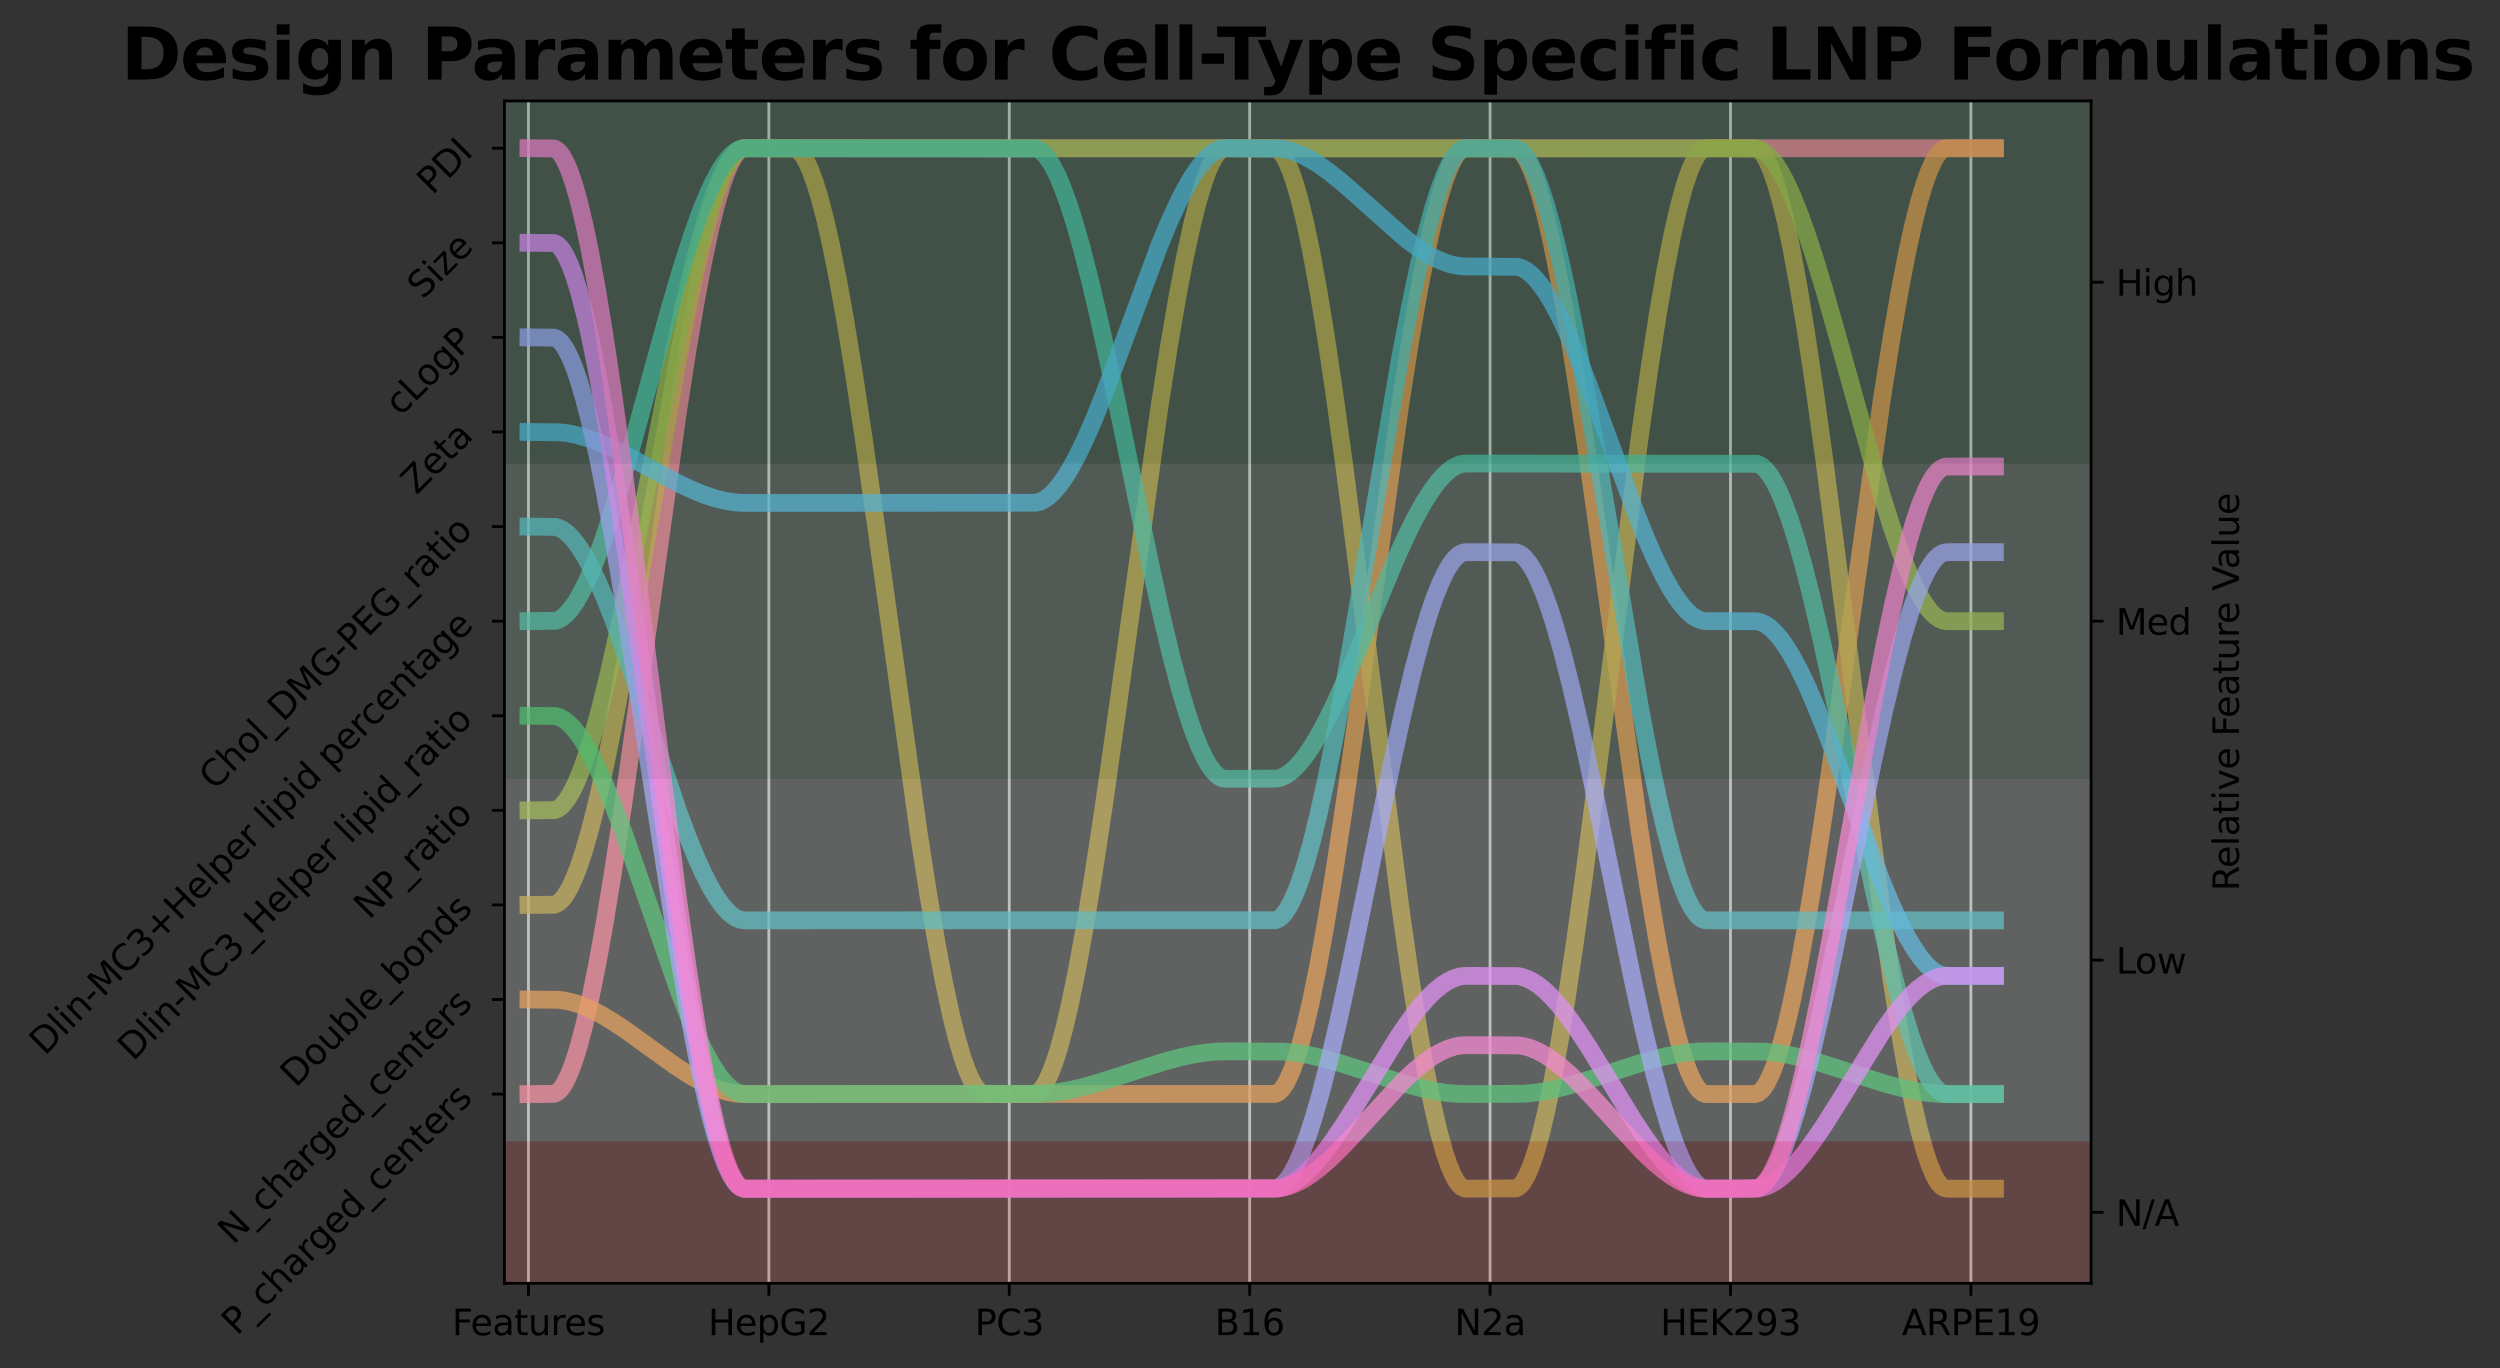 <?xml version="1.0" encoding="utf-8" standalone="no"?>
<!DOCTYPE svg PUBLIC "-//W3C//DTD SVG 1.1//EN"
  "http://www.w3.org/Graphics/SVG/1.1/DTD/svg11.dtd">
<svg xmlns:xlink="http://www.w3.org/1999/xlink" width="703.353pt" height="384.915pt" viewBox="0 0 703.353 384.915" xmlns="http://www.w3.org/2000/svg" version="1.1">
 <rect x="0" y="0" width="703.353" height="384.915" fill="#333333" stroke="none"/>
 <defs>
  <style type="text/css">*{stroke-linejoin: round; stroke-linecap: butt}</style>
 </defs>
 <g id="figure_1">
  <g id="patch_1">
   <path d="M 0 384.915 
L 703.353 384.915 
L 703.353 0 
L 0 0 
L 0 384.915 
z
" style="fill: none"/>
  </g>
  <g id="axes_1">
   <g id="patch_2">
    <path d="M 141.911 361.037 
L 588.311 361.037 
L 588.311 28.397 
L 141.911 28.397 
L 141.911 361.037 
z
" style="fill: none"/>
   </g>
   <g id="matplotlib.axis_1">
    <g id="xtick_1">
     <g id="line2d_1">
      <path d="M 148.675 361.037 
L 148.675 28.397 
" clip-path="url(#pc9ba2d5a5d)" style="fill: none; stroke: #b0b0b0; stroke-width: 0.8; stroke-linecap: square"/>
     </g>
     <g id="line2d_2">
      <defs>
       <path id="mc8b8fa0ca2" d="M 0 0 
L 0 3.5 
" style="stroke: #000000; stroke-width: 0.8"/>
      </defs>
      <g>
       <use xlink:href="#mc8b8fa0ca2" x="148.675" y="361.037" style="stroke: #000000; stroke-width: 0.8"/>
      </g>
     </g>
     <g id="text_1">
      <!-- Features -->
      <g transform="translate(127.18 375.635) scale(0.1 -0.1)">
       <defs>
        <path id="DejaVuSans-46" d="M 628 4666 
L 3309 4666 
L 3309 4134 
L 1259 4134 
L 1259 2759 
L 3109 2759 
L 3109 2228 
L 1259 2228 
L 1259 0 
L 628 0 
L 628 4666 
z
" transform="scale(0.016)"/>
        <path id="DejaVuSans-65" d="M 3597 1894 
L 3597 1613 
L 953 1613 
Q 991 1019 1311 708 
Q 1631 397 2203 397 
Q 2534 397 2845 478 
Q 3156 559 3463 722 
L 3463 178 
Q 3153 47 2828 -22 
Q 2503 -91 2169 -91 
Q 1331 -91 842 396 
Q 353 884 353 1716 
Q 353 2575 817 3079 
Q 1281 3584 2069 3584 
Q 2775 3584 3186 3129 
Q 3597 2675 3597 1894 
z
M 3022 2063 
Q 3016 2534 2758 2815 
Q 2500 3097 2075 3097 
Q 1594 3097 1305 2825 
Q 1016 2553 972 2059 
L 3022 2063 
z
" transform="scale(0.016)"/>
        <path id="DejaVuSans-61" d="M 2194 1759 
Q 1497 1759 1228 1600 
Q 959 1441 959 1056 
Q 959 750 1161 570 
Q 1363 391 1709 391 
Q 2188 391 2477 730 
Q 2766 1069 2766 1631 
L 2766 1759 
L 2194 1759 
z
M 3341 1997 
L 3341 0 
L 2766 0 
L 2766 531 
Q 2569 213 2275 61 
Q 1981 -91 1556 -91 
Q 1019 -91 701 211 
Q 384 513 384 1019 
Q 384 1609 779 1909 
Q 1175 2209 1959 2209 
L 2766 2209 
L 2766 2266 
Q 2766 2663 2505 2880 
Q 2244 3097 1772 3097 
Q 1472 3097 1187 3025 
Q 903 2953 641 2809 
L 641 3341 
Q 956 3463 1253 3523 
Q 1550 3584 1831 3584 
Q 2591 3584 2966 3190 
Q 3341 2797 3341 1997 
z
" transform="scale(0.016)"/>
        <path id="DejaVuSans-74" d="M 1172 4494 
L 1172 3500 
L 2356 3500 
L 2356 3053 
L 1172 3053 
L 1172 1153 
Q 1172 725 1289 603 
Q 1406 481 1766 481 
L 2356 481 
L 2356 0 
L 1766 0 
Q 1100 0 847 248 
Q 594 497 594 1153 
L 594 3053 
L 172 3053 
L 172 3500 
L 594 3500 
L 594 4494 
L 1172 4494 
z
" transform="scale(0.016)"/>
        <path id="DejaVuSans-75" d="M 544 1381 
L 544 3500 
L 1119 3500 
L 1119 1403 
Q 1119 906 1312 657 
Q 1506 409 1894 409 
Q 2359 409 2629 706 
Q 2900 1003 2900 1516 
L 2900 3500 
L 3475 3500 
L 3475 0 
L 2900 0 
L 2900 538 
Q 2691 219 2414 64 
Q 2138 -91 1772 -91 
Q 1169 -91 856 284 
Q 544 659 544 1381 
z
M 1991 3584 
L 1991 3584 
z
" transform="scale(0.016)"/>
        <path id="DejaVuSans-72" d="M 2631 2963 
Q 2534 3019 2420 3045 
Q 2306 3072 2169 3072 
Q 1681 3072 1420 2755 
Q 1159 2438 1159 1844 
L 1159 0 
L 581 0 
L 581 3500 
L 1159 3500 
L 1159 2956 
Q 1341 3275 1631 3429 
Q 1922 3584 2338 3584 
Q 2397 3584 2469 3576 
Q 2541 3569 2628 3553 
L 2631 2963 
z
" transform="scale(0.016)"/>
        <path id="DejaVuSans-73" d="M 2834 3397 
L 2834 2853 
Q 2591 2978 2328 3040 
Q 2066 3103 1784 3103 
Q 1356 3103 1142 2972 
Q 928 2841 928 2578 
Q 928 2378 1081 2264 
Q 1234 2150 1697 2047 
L 1894 2003 
Q 2506 1872 2764 1633 
Q 3022 1394 3022 966 
Q 3022 478 2636 193 
Q 2250 -91 1575 -91 
Q 1294 -91 989 -36 
Q 684 19 347 128 
L 347 722 
Q 666 556 975 473 
Q 1284 391 1588 391 
Q 1994 391 2212 530 
Q 2431 669 2431 922 
Q 2431 1156 2273 1281 
Q 2116 1406 1581 1522 
L 1381 1569 
Q 847 1681 609 1914 
Q 372 2147 372 2553 
Q 372 3047 722 3315 
Q 1072 3584 1716 3584 
Q 2034 3584 2315 3537 
Q 2597 3491 2834 3397 
z
" transform="scale(0.016)"/>
       </defs>
       <use xlink:href="#DejaVuSans-46"/>
       <use xlink:href="#DejaVuSans-65" x="52.02"/>
       <use xlink:href="#DejaVuSans-61" x="113.543"/>
       <use xlink:href="#DejaVuSans-74" x="174.822"/>
       <use xlink:href="#DejaVuSans-75" x="214.031"/>
       <use xlink:href="#DejaVuSans-72" x="277.41"/>
       <use xlink:href="#DejaVuSans-65" x="316.273"/>
       <use xlink:href="#DejaVuSans-73" x="377.797"/>
      </g>
     </g>
    </g>
    <g id="xtick_2">
     <g id="line2d_3">
      <path d="M 216.311 361.037 
L 216.311 28.397 
" clip-path="url(#pc9ba2d5a5d)" style="fill: none; stroke: #b0b0b0; stroke-width: 0.8; stroke-linecap: square"/>
     </g>
     <g id="line2d_4">
      <g>
       <use xlink:href="#mc8b8fa0ca2" x="216.311" y="361.037" style="stroke: #000000; stroke-width: 0.8"/>
      </g>
     </g>
     <g id="text_2">
      <!-- HepG2 -->
      <g transform="translate(199.245 375.635) scale(0.1 -0.1)">
       <defs>
        <path id="DejaVuSans-48" d="M 628 4666 
L 1259 4666 
L 1259 2753 
L 3553 2753 
L 3553 4666 
L 4184 4666 
L 4184 0 
L 3553 0 
L 3553 2222 
L 1259 2222 
L 1259 0 
L 628 0 
L 628 4666 
z
" transform="scale(0.016)"/>
        <path id="DejaVuSans-70" d="M 1159 525 
L 1159 -1331 
L 581 -1331 
L 581 3500 
L 1159 3500 
L 1159 2969 
Q 1341 3281 1617 3432 
Q 1894 3584 2278 3584 
Q 2916 3584 3314 3078 
Q 3713 2572 3713 1747 
Q 3713 922 3314 415 
Q 2916 -91 2278 -91 
Q 1894 -91 1617 61 
Q 1341 213 1159 525 
z
M 3116 1747 
Q 3116 2381 2855 2742 
Q 2594 3103 2138 3103 
Q 1681 3103 1420 2742 
Q 1159 2381 1159 1747 
Q 1159 1113 1420 752 
Q 1681 391 2138 391 
Q 2594 391 2855 752 
Q 3116 1113 3116 1747 
z
" transform="scale(0.016)"/>
        <path id="DejaVuSans-47" d="M 3809 666 
L 3809 1919 
L 2778 1919 
L 2778 2438 
L 4434 2438 
L 4434 434 
Q 4069 175 3628 42 
Q 3188 -91 2688 -91 
Q 1594 -91 976 548 
Q 359 1188 359 2328 
Q 359 3472 976 4111 
Q 1594 4750 2688 4750 
Q 3144 4750 3555 4637 
Q 3966 4525 4313 4306 
L 4313 3634 
Q 3963 3931 3569 4081 
Q 3175 4231 2741 4231 
Q 1884 4231 1454 3753 
Q 1025 3275 1025 2328 
Q 1025 1384 1454 906 
Q 1884 428 2741 428 
Q 3075 428 3337 486 
Q 3600 544 3809 666 
z
" transform="scale(0.016)"/>
        <path id="DejaVuSans-32" d="M 1228 531 
L 3431 531 
L 3431 0 
L 469 0 
L 469 531 
Q 828 903 1448 1529 
Q 2069 2156 2228 2338 
Q 2531 2678 2651 2914 
Q 2772 3150 2772 3378 
Q 2772 3750 2511 3984 
Q 2250 4219 1831 4219 
Q 1534 4219 1204 4116 
Q 875 4013 500 3803 
L 500 4441 
Q 881 4594 1212 4672 
Q 1544 4750 1819 4750 
Q 2544 4750 2975 4387 
Q 3406 4025 3406 3419 
Q 3406 3131 3298 2873 
Q 3191 2616 2906 2266 
Q 2828 2175 2409 1742 
Q 1991 1309 1228 531 
z
" transform="scale(0.016)"/>
       </defs>
       <use xlink:href="#DejaVuSans-48"/>
       <use xlink:href="#DejaVuSans-65" x="75.195"/>
       <use xlink:href="#DejaVuSans-70" x="136.719"/>
       <use xlink:href="#DejaVuSans-47" x="200.195"/>
       <use xlink:href="#DejaVuSans-32" x="277.686"/>
      </g>
     </g>
    </g>
    <g id="xtick_3">
     <g id="line2d_5">
      <path d="M 283.948 361.037 
L 283.948 28.397 
" clip-path="url(#pc9ba2d5a5d)" style="fill: none; stroke: #b0b0b0; stroke-width: 0.8; stroke-linecap: square"/>
     </g>
     <g id="line2d_6">
      <g>
       <use xlink:href="#mc8b8fa0ca2" x="283.948" y="361.037" style="stroke: #000000; stroke-width: 0.8"/>
      </g>
     </g>
     <g id="text_3">
      <!-- PC3 -->
      <g transform="translate(274.26 375.635) scale(0.1 -0.1)">
       <defs>
        <path id="DejaVuSans-50" d="M 1259 4147 
L 1259 2394 
L 2053 2394 
Q 2494 2394 2734 2622 
Q 2975 2850 2975 3272 
Q 2975 3691 2734 3919 
Q 2494 4147 2053 4147 
L 1259 4147 
z
M 628 4666 
L 2053 4666 
Q 2838 4666 3239 4311 
Q 3641 3956 3641 3272 
Q 3641 2581 3239 2228 
Q 2838 1875 2053 1875 
L 1259 1875 
L 1259 0 
L 628 0 
L 628 4666 
z
" transform="scale(0.016)"/>
        <path id="DejaVuSans-43" d="M 4122 4306 
L 4122 3641 
Q 3803 3938 3442 4084 
Q 3081 4231 2675 4231 
Q 1875 4231 1450 3742 
Q 1025 3253 1025 2328 
Q 1025 1406 1450 917 
Q 1875 428 2675 428 
Q 3081 428 3442 575 
Q 3803 722 4122 1019 
L 4122 359 
Q 3791 134 3420 21 
Q 3050 -91 2638 -91 
Q 1578 -91 968 557 
Q 359 1206 359 2328 
Q 359 3453 968 4101 
Q 1578 4750 2638 4750 
Q 3056 4750 3426 4639 
Q 3797 4528 4122 4306 
z
" transform="scale(0.016)"/>
        <path id="DejaVuSans-33" d="M 2597 2516 
Q 3050 2419 3304 2112 
Q 3559 1806 3559 1356 
Q 3559 666 3084 287 
Q 2609 -91 1734 -91 
Q 1441 -91 1130 -33 
Q 819 25 488 141 
L 488 750 
Q 750 597 1062 519 
Q 1375 441 1716 441 
Q 2309 441 2620 675 
Q 2931 909 2931 1356 
Q 2931 1769 2642 2001 
Q 2353 2234 1838 2234 
L 1294 2234 
L 1294 2753 
L 1863 2753 
Q 2328 2753 2575 2939 
Q 2822 3125 2822 3475 
Q 2822 3834 2567 4026 
Q 2313 4219 1838 4219 
Q 1578 4219 1281 4162 
Q 984 4106 628 3988 
L 628 4550 
Q 988 4650 1302 4700 
Q 1616 4750 1894 4750 
Q 2613 4750 3031 4423 
Q 3450 4097 3450 3541 
Q 3450 3153 3228 2886 
Q 3006 2619 2597 2516 
z
" transform="scale(0.016)"/>
       </defs>
       <use xlink:href="#DejaVuSans-50"/>
       <use xlink:href="#DejaVuSans-43" x="60.303"/>
       <use xlink:href="#DejaVuSans-33" x="130.127"/>
      </g>
     </g>
    </g>
    <g id="xtick_4">
     <g id="line2d_7">
      <path d="M 351.584 361.037 
L 351.584 28.397 
" clip-path="url(#pc9ba2d5a5d)" style="fill: none; stroke: #b0b0b0; stroke-width: 0.8; stroke-linecap: square"/>
     </g>
     <g id="line2d_8">
      <g>
       <use xlink:href="#mc8b8fa0ca2" x="351.584" y="361.037" style="stroke: #000000; stroke-width: 0.8"/>
      </g>
     </g>
     <g id="text_4">
      <!-- B16 -->
      <g transform="translate(341.791 375.635) scale(0.1 -0.1)">
       <defs>
        <path id="DejaVuSans-42" d="M 1259 2228 
L 1259 519 
L 2272 519 
Q 2781 519 3026 730 
Q 3272 941 3272 1375 
Q 3272 1813 3026 2020 
Q 2781 2228 2272 2228 
L 1259 2228 
z
M 1259 4147 
L 1259 2741 
L 2194 2741 
Q 2656 2741 2882 2914 
Q 3109 3088 3109 3444 
Q 3109 3797 2882 3972 
Q 2656 4147 2194 4147 
L 1259 4147 
z
M 628 4666 
L 2241 4666 
Q 2963 4666 3353 4366 
Q 3744 4066 3744 3513 
Q 3744 3084 3544 2831 
Q 3344 2578 2956 2516 
Q 3422 2416 3680 2098 
Q 3938 1781 3938 1306 
Q 3938 681 3513 340 
Q 3088 0 2303 0 
L 628 0 
L 628 4666 
z
" transform="scale(0.016)"/>
        <path id="DejaVuSans-31" d="M 794 531 
L 1825 531 
L 1825 4091 
L 703 3866 
L 703 4441 
L 1819 4666 
L 2450 4666 
L 2450 531 
L 3481 531 
L 3481 0 
L 794 0 
L 794 531 
z
" transform="scale(0.016)"/>
        <path id="DejaVuSans-36" d="M 2113 2584 
Q 1688 2584 1439 2293 
Q 1191 2003 1191 1497 
Q 1191 994 1439 701 
Q 1688 409 2113 409 
Q 2538 409 2786 701 
Q 3034 994 3034 1497 
Q 3034 2003 2786 2293 
Q 2538 2584 2113 2584 
z
M 3366 4563 
L 3366 3988 
Q 3128 4100 2886 4159 
Q 2644 4219 2406 4219 
Q 1781 4219 1451 3797 
Q 1122 3375 1075 2522 
Q 1259 2794 1537 2939 
Q 1816 3084 2150 3084 
Q 2853 3084 3261 2657 
Q 3669 2231 3669 1497 
Q 3669 778 3244 343 
Q 2819 -91 2113 -91 
Q 1303 -91 875 529 
Q 447 1150 447 2328 
Q 447 3434 972 4092 
Q 1497 4750 2381 4750 
Q 2619 4750 2861 4703 
Q 3103 4656 3366 4563 
z
" transform="scale(0.016)"/>
       </defs>
       <use xlink:href="#DejaVuSans-42"/>
       <use xlink:href="#DejaVuSans-31" x="68.604"/>
       <use xlink:href="#DejaVuSans-36" x="132.227"/>
      </g>
     </g>
    </g>
    <g id="xtick_5">
     <g id="line2d_9">
      <path d="M 419.22 361.037 
L 419.22 28.397 
" clip-path="url(#pc9ba2d5a5d)" style="fill: none; stroke: #b0b0b0; stroke-width: 0.8; stroke-linecap: square"/>
     </g>
     <g id="line2d_10">
      <g>
       <use xlink:href="#mc8b8fa0ca2" x="419.22" y="361.037" style="stroke: #000000; stroke-width: 0.8"/>
      </g>
     </g>
     <g id="text_5">
      <!-- N2a -->
      <g transform="translate(409.234 375.635) scale(0.1 -0.1)">
       <defs>
        <path id="DejaVuSans-4e" d="M 628 4666 
L 1478 4666 
L 3547 763 
L 3547 4666 
L 4159 4666 
L 4159 0 
L 3309 0 
L 1241 3903 
L 1241 0 
L 628 0 
L 628 4666 
z
" transform="scale(0.016)"/>
       </defs>
       <use xlink:href="#DejaVuSans-4e"/>
       <use xlink:href="#DejaVuSans-32" x="74.805"/>
       <use xlink:href="#DejaVuSans-61" x="138.428"/>
      </g>
     </g>
    </g>
    <g id="xtick_6">
     <g id="line2d_11">
      <path d="M 486.857 361.037 
L 486.857 28.397 
" clip-path="url(#pc9ba2d5a5d)" style="fill: none; stroke: #b0b0b0; stroke-width: 0.8; stroke-linecap: square"/>
     </g>
     <g id="line2d_12">
      <g>
       <use xlink:href="#mc8b8fa0ca2" x="486.857" y="361.037" style="stroke: #000000; stroke-width: 0.8"/>
      </g>
     </g>
     <g id="text_6">
      <!-- HEK293 -->
      <g transform="translate(467.114 375.635) scale(0.1 -0.1)">
       <defs>
        <path id="DejaVuSans-45" d="M 628 4666 
L 3578 4666 
L 3578 4134 
L 1259 4134 
L 1259 2753 
L 3481 2753 
L 3481 2222 
L 1259 2222 
L 1259 531 
L 3634 531 
L 3634 0 
L 628 0 
L 628 4666 
z
" transform="scale(0.016)"/>
        <path id="DejaVuSans-4b" d="M 628 4666 
L 1259 4666 
L 1259 2694 
L 3353 4666 
L 4166 4666 
L 1850 2491 
L 4331 0 
L 3500 0 
L 1259 2247 
L 1259 0 
L 628 0 
L 628 4666 
z
" transform="scale(0.016)"/>
        <path id="DejaVuSans-39" d="M 703 97 
L 703 672 
Q 941 559 1184 500 
Q 1428 441 1663 441 
Q 2288 441 2617 861 
Q 2947 1281 2994 2138 
Q 2813 1869 2534 1725 
Q 2256 1581 1919 1581 
Q 1219 1581 811 2004 
Q 403 2428 403 3163 
Q 403 3881 828 4315 
Q 1253 4750 1959 4750 
Q 2769 4750 3195 4129 
Q 3622 3509 3622 2328 
Q 3622 1225 3098 567 
Q 2575 -91 1691 -91 
Q 1453 -91 1209 -44 
Q 966 3 703 97 
z
M 1959 2075 
Q 2384 2075 2632 2365 
Q 2881 2656 2881 3163 
Q 2881 3666 2632 3958 
Q 2384 4250 1959 4250 
Q 1534 4250 1286 3958 
Q 1038 3666 1038 3163 
Q 1038 2656 1286 2365 
Q 1534 2075 1959 2075 
z
" transform="scale(0.016)"/>
       </defs>
       <use xlink:href="#DejaVuSans-48"/>
       <use xlink:href="#DejaVuSans-45" x="75.195"/>
       <use xlink:href="#DejaVuSans-4b" x="138.379"/>
       <use xlink:href="#DejaVuSans-32" x="203.955"/>
       <use xlink:href="#DejaVuSans-39" x="267.578"/>
       <use xlink:href="#DejaVuSans-33" x="331.201"/>
      </g>
     </g>
    </g>
    <g id="xtick_7">
     <g id="line2d_13">
      <path d="M 554.493 361.037 
L 554.493 28.397 
" clip-path="url(#pc9ba2d5a5d)" style="fill: none; stroke: #b0b0b0; stroke-width: 0.8; stroke-linecap: square"/>
     </g>
     <g id="line2d_14">
      <g>
       <use xlink:href="#mc8b8fa0ca2" x="554.493" y="361.037" style="stroke: #000000; stroke-width: 0.8"/>
      </g>
     </g>
     <g id="text_7">
      <!-- ARPE19 -->
      <g transform="translate(535.062 375.635) scale(0.1 -0.1)">
       <defs>
        <path id="DejaVuSans-41" d="M 2188 4044 
L 1331 1722 
L 3047 1722 
L 2188 4044 
z
M 1831 4666 
L 2547 4666 
L 4325 0 
L 3669 0 
L 3244 1197 
L 1141 1197 
L 716 0 
L 50 0 
L 1831 4666 
z
" transform="scale(0.016)"/>
        <path id="DejaVuSans-52" d="M 2841 2188 
Q 3044 2119 3236 1894 
Q 3428 1669 3622 1275 
L 4263 0 
L 3584 0 
L 2988 1197 
Q 2756 1666 2539 1819 
Q 2322 1972 1947 1972 
L 1259 1972 
L 1259 0 
L 628 0 
L 628 4666 
L 2053 4666 
Q 2853 4666 3247 4331 
Q 3641 3997 3641 3322 
Q 3641 2881 3436 2590 
Q 3231 2300 2841 2188 
z
M 1259 4147 
L 1259 2491 
L 2053 2491 
Q 2509 2491 2742 2702 
Q 2975 2913 2975 3322 
Q 2975 3731 2742 3939 
Q 2509 4147 2053 4147 
L 1259 4147 
z
" transform="scale(0.016)"/>
       </defs>
       <use xlink:href="#DejaVuSans-41"/>
       <use xlink:href="#DejaVuSans-52" x="68.408"/>
       <use xlink:href="#DejaVuSans-50" x="137.891"/>
       <use xlink:href="#DejaVuSans-45" x="198.193"/>
       <use xlink:href="#DejaVuSans-31" x="261.377"/>
       <use xlink:href="#DejaVuSans-39" x="325"/>
      </g>
     </g>
    </g>
   </g>
   <g id="matplotlib.axis_2">
    <g id="ytick_1">
     <g id="line2d_15">
      <defs>
       <path id="m82a17f1345" d="M 0 0 
L -3.5 0 
" style="stroke: #000000; stroke-width: 0.8"/>
      </defs>
      <g>
       <use xlink:href="#m82a17f1345" x="141.911" y="307.814" style="stroke: #000000; stroke-width: 0.8"/>
      </g>
     </g>
     <g id="text_8">
      <!-- P_charged_centers -->
      <g transform="translate(66.661 375.971) rotate(-45) scale(0.1 -0.1)">
       <defs>
        <path id="DejaVuSans-5f" d="M 3263 -1063 
L 3263 -1509 
L -63 -1509 
L -63 -1063 
L 3263 -1063 
z
" transform="scale(0.016)"/>
        <path id="DejaVuSans-63" d="M 3122 3366 
L 3122 2828 
Q 2878 2963 2633 3030 
Q 2388 3097 2138 3097 
Q 1578 3097 1268 2742 
Q 959 2388 959 1747 
Q 959 1106 1268 751 
Q 1578 397 2138 397 
Q 2388 397 2633 464 
Q 2878 531 3122 666 
L 3122 134 
Q 2881 22 2623 -34 
Q 2366 -91 2075 -91 
Q 1284 -91 818 406 
Q 353 903 353 1747 
Q 353 2603 823 3093 
Q 1294 3584 2113 3584 
Q 2378 3584 2631 3529 
Q 2884 3475 3122 3366 
z
" transform="scale(0.016)"/>
        <path id="DejaVuSans-68" d="M 3513 2113 
L 3513 0 
L 2938 0 
L 2938 2094 
Q 2938 2591 2744 2837 
Q 2550 3084 2163 3084 
Q 1697 3084 1428 2787 
Q 1159 2491 1159 1978 
L 1159 0 
L 581 0 
L 581 4863 
L 1159 4863 
L 1159 2956 
Q 1366 3272 1645 3428 
Q 1925 3584 2291 3584 
Q 2894 3584 3203 3211 
Q 3513 2838 3513 2113 
z
" transform="scale(0.016)"/>
        <path id="DejaVuSans-67" d="M 2906 1791 
Q 2906 2416 2648 2759 
Q 2391 3103 1925 3103 
Q 1463 3103 1205 2759 
Q 947 2416 947 1791 
Q 947 1169 1205 825 
Q 1463 481 1925 481 
Q 2391 481 2648 825 
Q 2906 1169 2906 1791 
z
M 3481 434 
Q 3481 -459 3084 -895 
Q 2688 -1331 1869 -1331 
Q 1566 -1331 1297 -1286 
Q 1028 -1241 775 -1147 
L 775 -588 
Q 1028 -725 1275 -790 
Q 1522 -856 1778 -856 
Q 2344 -856 2625 -561 
Q 2906 -266 2906 331 
L 2906 616 
Q 2728 306 2450 153 
Q 2172 0 1784 0 
Q 1141 0 747 490 
Q 353 981 353 1791 
Q 353 2603 747 3093 
Q 1141 3584 1784 3584 
Q 2172 3584 2450 3431 
Q 2728 3278 2906 2969 
L 2906 3500 
L 3481 3500 
L 3481 434 
z
" transform="scale(0.016)"/>
        <path id="DejaVuSans-64" d="M 2906 2969 
L 2906 4863 
L 3481 4863 
L 3481 0 
L 2906 0 
L 2906 525 
Q 2725 213 2448 61 
Q 2172 -91 1784 -91 
Q 1150 -91 751 415 
Q 353 922 353 1747 
Q 353 2572 751 3078 
Q 1150 3584 1784 3584 
Q 2172 3584 2448 3432 
Q 2725 3281 2906 2969 
z
M 947 1747 
Q 947 1113 1208 752 
Q 1469 391 1925 391 
Q 2381 391 2643 752 
Q 2906 1113 2906 1747 
Q 2906 2381 2643 2742 
Q 2381 3103 1925 3103 
Q 1469 3103 1208 2742 
Q 947 2381 947 1747 
z
" transform="scale(0.016)"/>
        <path id="DejaVuSans-6e" d="M 3513 2113 
L 3513 0 
L 2938 0 
L 2938 2094 
Q 2938 2591 2744 2837 
Q 2550 3084 2163 3084 
Q 1697 3084 1428 2787 
Q 1159 2491 1159 1978 
L 1159 0 
L 581 0 
L 581 3500 
L 1159 3500 
L 1159 2956 
Q 1366 3272 1645 3428 
Q 1925 3584 2291 3584 
Q 2894 3584 3203 3211 
Q 3513 2838 3513 2113 
z
" transform="scale(0.016)"/>
       </defs>
       <use xlink:href="#DejaVuSans-50"/>
       <use xlink:href="#DejaVuSans-5f" x="60.303"/>
       <use xlink:href="#DejaVuSans-63" x="110.303"/>
       <use xlink:href="#DejaVuSans-68" x="165.283"/>
       <use xlink:href="#DejaVuSans-61" x="228.662"/>
       <use xlink:href="#DejaVuSans-72" x="289.941"/>
       <use xlink:href="#DejaVuSans-67" x="329.305"/>
       <use xlink:href="#DejaVuSans-65" x="392.781"/>
       <use xlink:href="#DejaVuSans-64" x="454.305"/>
       <use xlink:href="#DejaVuSans-5f" x="517.781"/>
       <use xlink:href="#DejaVuSans-63" x="567.781"/>
       <use xlink:href="#DejaVuSans-65" x="622.762"/>
       <use xlink:href="#DejaVuSans-6e" x="684.285"/>
       <use xlink:href="#DejaVuSans-74" x="747.664"/>
       <use xlink:href="#DejaVuSans-65" x="786.873"/>
       <use xlink:href="#DejaVuSans-72" x="848.396"/>
       <use xlink:href="#DejaVuSans-73" x="889.51"/>
      </g>
     </g>
    </g>
    <g id="ytick_2">
     <g id="line2d_16">
      <g>
       <use xlink:href="#m82a17f1345" x="141.911" y="281.203" style="stroke: #000000; stroke-width: 0.8"/>
      </g>
     </g>
     <g id="text_9">
      <!-- N_charged_centers -->
      <g transform="translate(65.635 350.386) rotate(-45) scale(0.1 -0.1)">
       <use xlink:href="#DejaVuSans-4e"/>
       <use xlink:href="#DejaVuSans-5f" x="74.805"/>
       <use xlink:href="#DejaVuSans-63" x="124.805"/>
       <use xlink:href="#DejaVuSans-68" x="179.785"/>
       <use xlink:href="#DejaVuSans-61" x="243.164"/>
       <use xlink:href="#DejaVuSans-72" x="304.443"/>
       <use xlink:href="#DejaVuSans-67" x="343.807"/>
       <use xlink:href="#DejaVuSans-65" x="407.283"/>
       <use xlink:href="#DejaVuSans-64" x="468.807"/>
       <use xlink:href="#DejaVuSans-5f" x="532.283"/>
       <use xlink:href="#DejaVuSans-63" x="582.283"/>
       <use xlink:href="#DejaVuSans-65" x="637.264"/>
       <use xlink:href="#DejaVuSans-6e" x="698.787"/>
       <use xlink:href="#DejaVuSans-74" x="762.166"/>
       <use xlink:href="#DejaVuSans-65" x="801.375"/>
       <use xlink:href="#DejaVuSans-72" x="862.898"/>
       <use xlink:href="#DejaVuSans-73" x="904.012"/>
      </g>
     </g>
    </g>
    <g id="ytick_3">
     <g id="line2d_17">
      <g>
       <use xlink:href="#m82a17f1345" x="141.911" y="254.592" style="stroke: #000000; stroke-width: 0.8"/>
      </g>
     </g>
     <g id="text_10">
      <!-- Double_bonds -->
      <g transform="translate(83.182 306.228) rotate(-45) scale(0.1 -0.1)">
       <defs>
        <path id="DejaVuSans-44" d="M 1259 4147 
L 1259 519 
L 2022 519 
Q 2988 519 3436 956 
Q 3884 1394 3884 2338 
Q 3884 3275 3436 3711 
Q 2988 4147 2022 4147 
L 1259 4147 
z
M 628 4666 
L 1925 4666 
Q 3281 4666 3915 4102 
Q 4550 3538 4550 2338 
Q 4550 1131 3912 565 
Q 3275 0 1925 0 
L 628 0 
L 628 4666 
z
" transform="scale(0.016)"/>
        <path id="DejaVuSans-6f" d="M 1959 3097 
Q 1497 3097 1228 2736 
Q 959 2375 959 1747 
Q 959 1119 1226 758 
Q 1494 397 1959 397 
Q 2419 397 2687 759 
Q 2956 1122 2956 1747 
Q 2956 2369 2687 2733 
Q 2419 3097 1959 3097 
z
M 1959 3584 
Q 2709 3584 3137 3096 
Q 3566 2609 3566 1747 
Q 3566 888 3137 398 
Q 2709 -91 1959 -91 
Q 1206 -91 779 398 
Q 353 888 353 1747 
Q 353 2609 779 3096 
Q 1206 3584 1959 3584 
z
" transform="scale(0.016)"/>
        <path id="DejaVuSans-62" d="M 3116 1747 
Q 3116 2381 2855 2742 
Q 2594 3103 2138 3103 
Q 1681 3103 1420 2742 
Q 1159 2381 1159 1747 
Q 1159 1113 1420 752 
Q 1681 391 2138 391 
Q 2594 391 2855 752 
Q 3116 1113 3116 1747 
z
M 1159 2969 
Q 1341 3281 1617 3432 
Q 1894 3584 2278 3584 
Q 2916 3584 3314 3078 
Q 3713 2572 3713 1747 
Q 3713 922 3314 415 
Q 2916 -91 2278 -91 
Q 1894 -91 1617 61 
Q 1341 213 1159 525 
L 1159 0 
L 581 0 
L 581 4863 
L 1159 4863 
L 1159 2969 
z
" transform="scale(0.016)"/>
        <path id="DejaVuSans-6c" d="M 603 4863 
L 1178 4863 
L 1178 0 
L 603 0 
L 603 4863 
z
" transform="scale(0.016)"/>
       </defs>
       <use xlink:href="#DejaVuSans-44"/>
       <use xlink:href="#DejaVuSans-6f" x="77.002"/>
       <use xlink:href="#DejaVuSans-75" x="138.184"/>
       <use xlink:href="#DejaVuSans-62" x="201.562"/>
       <use xlink:href="#DejaVuSans-6c" x="265.039"/>
       <use xlink:href="#DejaVuSans-65" x="292.822"/>
       <use xlink:href="#DejaVuSans-5f" x="354.346"/>
       <use xlink:href="#DejaVuSans-62" x="404.346"/>
       <use xlink:href="#DejaVuSans-6f" x="467.822"/>
       <use xlink:href="#DejaVuSans-6e" x="529.004"/>
       <use xlink:href="#DejaVuSans-64" x="592.383"/>
       <use xlink:href="#DejaVuSans-73" x="655.859"/>
      </g>
     </g>
    </g>
    <g id="ytick_4">
     <g id="line2d_18">
      <g>
       <use xlink:href="#m82a17f1345" x="141.911" y="227.981" style="stroke: #000000; stroke-width: 0.8"/>
      </g>
     </g>
     <g id="text_11">
      <!-- NP_ratio -->
      <g transform="translate(103.852 258.947) rotate(-45) scale(0.1 -0.1)">
       <defs>
        <path id="DejaVuSans-69" d="M 603 3500 
L 1178 3500 
L 1178 0 
L 603 0 
L 603 3500 
z
M 603 4863 
L 1178 4863 
L 1178 4134 
L 603 4134 
L 603 4863 
z
" transform="scale(0.016)"/>
       </defs>
       <use xlink:href="#DejaVuSans-4e"/>
       <use xlink:href="#DejaVuSans-50" x="74.805"/>
       <use xlink:href="#DejaVuSans-5f" x="135.107"/>
       <use xlink:href="#DejaVuSans-72" x="185.107"/>
       <use xlink:href="#DejaVuSans-61" x="226.221"/>
       <use xlink:href="#DejaVuSans-74" x="287.5"/>
       <use xlink:href="#DejaVuSans-69" x="326.709"/>
       <use xlink:href="#DejaVuSans-6f" x="354.492"/>
      </g>
     </g>
    </g>
    <g id="ytick_5">
     <g id="line2d_19">
      <g>
       <use xlink:href="#m82a17f1345" x="141.911" y="201.37" style="stroke: #000000; stroke-width: 0.8"/>
      </g>
     </g>
     <g id="text_12">
      <!-- Dlin-MC3_Helper lipid_ratio -->
      <g transform="translate(37.428 298.76) rotate(-45) scale(0.1 -0.1)">
       <defs>
        <path id="DejaVuSans-2d" d="M 313 2009 
L 1997 2009 
L 1997 1497 
L 313 1497 
L 313 2009 
z
" transform="scale(0.016)"/>
        <path id="DejaVuSans-4d" d="M 628 4666 
L 1569 4666 
L 2759 1491 
L 3956 4666 
L 4897 4666 
L 4897 0 
L 4281 0 
L 4281 4097 
L 3078 897 
L 2444 897 
L 1241 4097 
L 1241 0 
L 628 0 
L 628 4666 
z
" transform="scale(0.016)"/>
        <path id="DejaVuSans-20" transform="scale(0.016)"/>
       </defs>
       <use xlink:href="#DejaVuSans-44"/>
       <use xlink:href="#DejaVuSans-6c" x="77.002"/>
       <use xlink:href="#DejaVuSans-69" x="104.785"/>
       <use xlink:href="#DejaVuSans-6e" x="132.568"/>
       <use xlink:href="#DejaVuSans-2d" x="195.947"/>
       <use xlink:href="#DejaVuSans-4d" x="232.031"/>
       <use xlink:href="#DejaVuSans-43" x="318.311"/>
       <use xlink:href="#DejaVuSans-33" x="388.135"/>
       <use xlink:href="#DejaVuSans-5f" x="451.758"/>
       <use xlink:href="#DejaVuSans-48" x="501.758"/>
       <use xlink:href="#DejaVuSans-65" x="576.953"/>
       <use xlink:href="#DejaVuSans-6c" x="638.477"/>
       <use xlink:href="#DejaVuSans-70" x="666.26"/>
       <use xlink:href="#DejaVuSans-65" x="729.736"/>
       <use xlink:href="#DejaVuSans-72" x="791.26"/>
       <use xlink:href="#DejaVuSans-20" x="832.373"/>
       <use xlink:href="#DejaVuSans-6c" x="864.16"/>
       <use xlink:href="#DejaVuSans-69" x="891.943"/>
       <use xlink:href="#DejaVuSans-70" x="919.727"/>
       <use xlink:href="#DejaVuSans-69" x="983.203"/>
       <use xlink:href="#DejaVuSans-64" x="1010.986"/>
       <use xlink:href="#DejaVuSans-5f" x="1074.463"/>
       <use xlink:href="#DejaVuSans-72" x="1124.463"/>
       <use xlink:href="#DejaVuSans-61" x="1165.576"/>
       <use xlink:href="#DejaVuSans-74" x="1226.855"/>
       <use xlink:href="#DejaVuSans-69" x="1266.064"/>
       <use xlink:href="#DejaVuSans-6f" x="1293.848"/>
      </g>
     </g>
    </g>
    <g id="ytick_6">
     <g id="line2d_20">
      <g>
       <use xlink:href="#m82a17f1345" x="141.911" y="174.758" style="stroke: #000000; stroke-width: 0.8"/>
      </g>
     </g>
     <g id="text_13">
      <!-- Dlin-MC3+Helper lipid percentage -->
      <g transform="translate(12.573 297.2) rotate(-45) scale(0.1 -0.1)">
       <defs>
        <path id="DejaVuSans-2b" d="M 2944 4013 
L 2944 2272 
L 4684 2272 
L 4684 1741 
L 2944 1741 
L 2944 0 
L 2419 0 
L 2419 1741 
L 678 1741 
L 678 2272 
L 2419 2272 
L 2419 4013 
L 2944 4013 
z
" transform="scale(0.016)"/>
       </defs>
       <use xlink:href="#DejaVuSans-44"/>
       <use xlink:href="#DejaVuSans-6c" x="77.002"/>
       <use xlink:href="#DejaVuSans-69" x="104.785"/>
       <use xlink:href="#DejaVuSans-6e" x="132.568"/>
       <use xlink:href="#DejaVuSans-2d" x="195.947"/>
       <use xlink:href="#DejaVuSans-4d" x="232.031"/>
       <use xlink:href="#DejaVuSans-43" x="318.311"/>
       <use xlink:href="#DejaVuSans-33" x="388.135"/>
       <use xlink:href="#DejaVuSans-2b" x="451.758"/>
       <use xlink:href="#DejaVuSans-48" x="535.547"/>
       <use xlink:href="#DejaVuSans-65" x="610.742"/>
       <use xlink:href="#DejaVuSans-6c" x="672.266"/>
       <use xlink:href="#DejaVuSans-70" x="700.049"/>
       <use xlink:href="#DejaVuSans-65" x="763.525"/>
       <use xlink:href="#DejaVuSans-72" x="825.049"/>
       <use xlink:href="#DejaVuSans-20" x="866.162"/>
       <use xlink:href="#DejaVuSans-6c" x="897.949"/>
       <use xlink:href="#DejaVuSans-69" x="925.732"/>
       <use xlink:href="#DejaVuSans-70" x="953.516"/>
       <use xlink:href="#DejaVuSans-69" x="1016.992"/>
       <use xlink:href="#DejaVuSans-64" x="1044.775"/>
       <use xlink:href="#DejaVuSans-20" x="1108.252"/>
       <use xlink:href="#DejaVuSans-70" x="1140.039"/>
       <use xlink:href="#DejaVuSans-65" x="1203.516"/>
       <use xlink:href="#DejaVuSans-72" x="1265.039"/>
       <use xlink:href="#DejaVuSans-63" x="1303.902"/>
       <use xlink:href="#DejaVuSans-65" x="1358.883"/>
       <use xlink:href="#DejaVuSans-6e" x="1420.406"/>
       <use xlink:href="#DejaVuSans-74" x="1483.785"/>
       <use xlink:href="#DejaVuSans-61" x="1522.994"/>
       <use xlink:href="#DejaVuSans-67" x="1584.273"/>
       <use xlink:href="#DejaVuSans-65" x="1647.75"/>
      </g>
     </g>
    </g>
    <g id="ytick_7">
     <g id="line2d_21">
      <g>
       <use xlink:href="#m82a17f1345" x="141.911" y="148.147" style="stroke: #000000; stroke-width: 0.8"/>
      </g>
     </g>
     <g id="text_14">
      <!-- Chol_DMG-PEG_ratio -->
      <g transform="translate(60.373 222.592) rotate(-45) scale(0.1 -0.1)">
       <use xlink:href="#DejaVuSans-43"/>
       <use xlink:href="#DejaVuSans-68" x="69.824"/>
       <use xlink:href="#DejaVuSans-6f" x="133.203"/>
       <use xlink:href="#DejaVuSans-6c" x="194.385"/>
       <use xlink:href="#DejaVuSans-5f" x="222.168"/>
       <use xlink:href="#DejaVuSans-44" x="272.168"/>
       <use xlink:href="#DejaVuSans-4d" x="349.17"/>
       <use xlink:href="#DejaVuSans-47" x="435.449"/>
       <use xlink:href="#DejaVuSans-2d" x="512.939"/>
       <use xlink:href="#DejaVuSans-50" x="549.023"/>
       <use xlink:href="#DejaVuSans-45" x="609.326"/>
       <use xlink:href="#DejaVuSans-47" x="672.51"/>
       <use xlink:href="#DejaVuSans-5f" x="750"/>
       <use xlink:href="#DejaVuSans-72" x="800"/>
       <use xlink:href="#DejaVuSans-61" x="841.113"/>
       <use xlink:href="#DejaVuSans-74" x="902.393"/>
       <use xlink:href="#DejaVuSans-69" x="941.602"/>
       <use xlink:href="#DejaVuSans-6f" x="969.385"/>
      </g>
     </g>
    </g>
    <g id="ytick_8">
     <g id="line2d_22">
      <g>
       <use xlink:href="#m82a17f1345" x="141.911" y="121.536" style="stroke: #000000; stroke-width: 0.8"/>
      </g>
     </g>
     <g id="text_15">
      <!-- Zeta -->
      <g transform="translate(117.141 139.41) rotate(-45) scale(0.1 -0.1)">
       <defs>
        <path id="DejaVuSans-5a" d="M 359 4666 
L 4025 4666 
L 4025 4184 
L 1075 531 
L 4097 531 
L 4097 0 
L 288 0 
L 288 481 
L 3238 4134 
L 359 4134 
L 359 4666 
z
" transform="scale(0.016)"/>
       </defs>
       <use xlink:href="#DejaVuSans-5a"/>
       <use xlink:href="#DejaVuSans-65" x="68.506"/>
       <use xlink:href="#DejaVuSans-74" x="130.029"/>
       <use xlink:href="#DejaVuSans-61" x="169.238"/>
      </g>
     </g>
    </g>
    <g id="ytick_9">
     <g id="line2d_23">
      <g>
       <use xlink:href="#m82a17f1345" x="141.911" y="94.925" style="stroke: #000000; stroke-width: 0.8"/>
      </g>
     </g>
     <g id="text_16">
      <!-- cLogP -->
      <g transform="translate(112.657 117.282) rotate(-45) scale(0.1 -0.1)">
       <defs>
        <path id="DejaVuSans-4c" d="M 628 4666 
L 1259 4666 
L 1259 531 
L 3531 531 
L 3531 0 
L 628 0 
L 628 4666 
z
" transform="scale(0.016)"/>
       </defs>
       <use xlink:href="#DejaVuSans-63"/>
       <use xlink:href="#DejaVuSans-4c" x="54.98"/>
       <use xlink:href="#DejaVuSans-6f" x="108.943"/>
       <use xlink:href="#DejaVuSans-67" x="170.125"/>
       <use xlink:href="#DejaVuSans-50" x="233.602"/>
      </g>
     </g>
    </g>
    <g id="ytick_10">
     <g id="line2d_24">
      <g>
       <use xlink:href="#m82a17f1345" x="141.911" y="68.314" style="stroke: #000000; stroke-width: 0.8"/>
      </g>
     </g>
     <g id="text_17">
      <!-- Size -->
      <g transform="translate(118.925 84.403) rotate(-45) scale(0.1 -0.1)">
       <defs>
        <path id="DejaVuSans-53" d="M 3425 4513 
L 3425 3897 
Q 3066 4069 2747 4153 
Q 2428 4238 2131 4238 
Q 1616 4238 1336 4038 
Q 1056 3838 1056 3469 
Q 1056 3159 1242 3001 
Q 1428 2844 1947 2747 
L 2328 2669 
Q 3034 2534 3370 2195 
Q 3706 1856 3706 1288 
Q 3706 609 3251 259 
Q 2797 -91 1919 -91 
Q 1588 -91 1214 -16 
Q 841 59 441 206 
L 441 856 
Q 825 641 1194 531 
Q 1563 422 1919 422 
Q 2459 422 2753 634 
Q 3047 847 3047 1241 
Q 3047 1584 2836 1778 
Q 2625 1972 2144 2069 
L 1759 2144 
Q 1053 2284 737 2584 
Q 422 2884 422 3419 
Q 422 4038 858 4394 
Q 1294 4750 2059 4750 
Q 2388 4750 2728 4690 
Q 3069 4631 3425 4513 
z
" transform="scale(0.016)"/>
        <path id="DejaVuSans-7a" d="M 353 3500 
L 3084 3500 
L 3084 2975 
L 922 459 
L 3084 459 
L 3084 0 
L 275 0 
L 275 525 
L 2438 3041 
L 353 3041 
L 353 3500 
z
" transform="scale(0.016)"/>
       </defs>
       <use xlink:href="#DejaVuSans-53"/>
       <use xlink:href="#DejaVuSans-69" x="63.477"/>
       <use xlink:href="#DejaVuSans-7a" x="91.26"/>
       <use xlink:href="#DejaVuSans-65" x="143.75"/>
      </g>
     </g>
    </g>
    <g id="ytick_11">
     <g id="line2d_25">
      <g>
       <use xlink:href="#m82a17f1345" x="141.911" y="41.702" style="stroke: #000000; stroke-width: 0.8"/>
      </g>
     </g>
     <g id="text_18">
      <!-- PDI -->
      <g transform="translate(121.646 55.07) rotate(-45) scale(0.1 -0.1)">
       <defs>
        <path id="DejaVuSans-49" d="M 628 4666 
L 1259 4666 
L 1259 0 
L 628 0 
L 628 4666 
z
" transform="scale(0.016)"/>
       </defs>
       <use xlink:href="#DejaVuSans-50"/>
       <use xlink:href="#DejaVuSans-44" x="60.303"/>
       <use xlink:href="#DejaVuSans-49" x="137.305"/>
      </g>
     </g>
    </g>
   </g>
   <g id="line2d_26">
    <path d="M 148.675 307.814 
L 155.934 307.748 
L 156.741 307.359 
L 157.548 306.633 
L 158.354 305.58 
L 159.161 304.21 
L 160.371 301.584 
L 161.581 298.306 
L 162.791 294.411 
L 164.404 288.319 
L 166.017 281.278 
L 168.034 271.271 
L 170.05 260.079 
L 172.47 245.317 
L 175.293 226.62 
L 178.923 200.944 
L 190.619 116.617 
L 193.442 98.398 
L 195.862 84.164 
L 197.878 73.495 
L 199.895 64.088 
L 201.508 57.581 
L 203.121 52.072 
L 204.331 48.646 
L 205.541 45.864 
L 206.751 43.762 
L 207.558 42.756 
L 208.364 42.079 
L 209.171 41.741 
L 210.381 41.702 
L 561.257 41.702 
L 561.257 41.702 
" clip-path="url(#pc9ba2d5a5d)" style="fill: none; stroke: #f77189; stroke-opacity: 0.75; stroke-width: 5; stroke-linecap: square"/>
   </g>
   <g id="line2d_27">
    <path d="M 148.675 281.203 
L 157.144 281.281 
L 159.161 281.564 
L 161.581 282.154 
L 164 282.991 
L 166.42 284.047 
L 169.243 285.516 
L 172.47 287.453 
L 176.503 290.162 
L 182.553 294.553 
L 189.812 299.776 
L 193.845 302.392 
L 197.072 304.223 
L 199.895 305.576 
L 202.315 306.515 
L 204.734 307.22 
L 207.154 307.663 
L 209.171 307.811 
L 220.867 307.814 
L 358.797 307.76 
L 359.604 307.391 
L 360.41 306.684 
L 361.217 305.649 
L 362.024 304.297 
L 363.234 301.697 
L 364.443 298.443 
L 365.653 294.571 
L 367.267 288.507 
L 368.88 281.492 
L 370.896 271.515 
L 372.913 260.348 
L 375.333 245.612 
L 378.156 226.937 
L 381.786 201.279 
L 393.885 114.232 
L 396.708 96.21 
L 399.128 82.19 
L 401.144 71.733 
L 403.161 62.566 
L 404.774 56.273 
L 406.387 50.996 
L 407.597 47.756 
L 408.807 45.171 
L 409.614 43.829 
L 410.42 42.805 
L 411.227 42.109 
L 412.034 41.751 
L 413.243 41.702 
L 426.553 41.79 
L 427.359 42.209 
L 428.166 42.966 
L 428.972 44.048 
L 429.779 45.446 
L 430.989 48.112 
L 432.199 51.428 
L 433.409 55.359 
L 435.022 61.496 
L 436.635 68.578 
L 438.652 78.63 
L 440.668 89.861 
L 443.088 104.663 
L 445.911 123.396 
L 449.541 149.101 
L 461.237 233.387 
L 464.06 251.567 
L 466.48 265.758 
L 468.496 276.384 
L 470.513 285.742 
L 472.126 292.206 
L 473.739 297.668 
L 474.949 301.057 
L 476.159 303.799 
L 477.369 305.859 
L 478.176 306.836 
L 478.982 307.483 
L 479.789 307.789 
L 481.805 307.814 
L 493.905 307.793 
L 494.711 307.494 
L 495.518 306.856 
L 496.324 305.887 
L 497.131 304.599 
L 498.341 302.091 
L 499.551 298.925 
L 500.761 295.135 
L 502.374 289.174 
L 503.987 282.252 
L 506.004 272.38 
L 508.02 261.304 
L 510.44 246.659 
L 513.263 228.067 
L 516.893 202.476 
L 529.396 112.653 
L 532.219 94.767 
L 534.638 80.894 
L 536.655 70.581 
L 538.268 63.265 
L 539.881 56.873 
L 541.495 51.488 
L 542.705 48.161 
L 543.915 45.484 
L 544.721 44.079 
L 545.528 42.988 
L 546.334 42.224 
L 547.141 41.796 
L 547.948 41.702 
L 561.257 41.702 
L 561.257 41.702 
" clip-path="url(#pc9ba2d5a5d)" style="fill: none; stroke: #e18632; stroke-opacity: 0.75; stroke-width: 5; stroke-linecap: square"/>
   </g>
   <g id="line2d_28">
    <path d="M 148.675 254.592 
L 155.934 254.539 
L 156.741 254.228 
L 157.548 253.647 
L 158.354 252.804 
L 159.161 251.708 
L 160.371 249.608 
L 161.581 246.985 
L 162.791 243.869 
L 164.404 238.995 
L 166.017 233.363 
L 168.034 225.357 
L 170.05 216.404 
L 172.47 204.594 
L 175.293 189.636 
L 178.923 169.095 
L 190.619 101.634 
L 193.442 87.059 
L 195.862 75.672 
L 197.878 67.137 
L 199.895 59.611 
L 201.508 54.406 
L 203.121 49.998 
L 204.331 47.257 
L 205.541 45.031 
L 206.751 43.35 
L 207.558 42.545 
L 208.364 42.004 
L 209.171 41.733 
L 210.784 41.702 
L 223.69 41.805 
L 224.496 42.244 
L 225.303 43.019 
L 226.11 44.12 
L 226.916 45.536 
L 228.126 48.227 
L 229.336 51.567 
L 230.546 55.521 
L 232.159 61.686 
L 233.772 68.794 
L 235.789 78.875 
L 237.805 90.132 
L 240.225 104.959 
L 243.048 123.714 
L 246.678 149.436 
L 258.374 233.697 
L 261.197 251.852 
L 263.617 266.015 
L 265.634 276.613 
L 267.65 285.941 
L 269.263 292.377 
L 270.877 297.809 
L 272.086 301.174 
L 273.296 303.891 
L 274.506 305.924 
L 275.313 306.882 
L 276.119 307.51 
L 276.926 307.796 
L 279.749 307.814 
L 291.042 307.785 
L 291.848 307.467 
L 292.655 306.809 
L 293.462 305.822 
L 294.268 304.516 
L 295.478 301.982 
L 296.688 298.791 
L 297.898 294.978 
L 299.511 288.988 
L 301.124 282.04 
L 303.141 272.138 
L 305.158 261.037 
L 307.577 246.366 
L 310.4 227.751 
L 314.03 202.141 
L 326.129 115.025 
L 328.953 96.936 
L 331.372 82.844 
L 333.389 72.316 
L 335.405 63.069 
L 337.019 56.704 
L 338.632 51.349 
L 339.842 48.046 
L 341.052 45.395 
L 341.858 44.007 
L 342.665 42.936 
L 343.472 42.19 
L 344.278 41.782 
L 345.085 41.702 
L 358.797 41.763 
L 359.604 42.168 
L 360.41 42.946 
L 361.217 44.085 
L 362.024 45.572 
L 363.234 48.432 
L 364.443 52.011 
L 365.653 56.271 
L 367.267 62.941 
L 368.88 70.657 
L 370.896 81.632 
L 372.913 93.915 
L 375.333 110.126 
L 378.156 130.668 
L 381.786 158.891 
L 393.885 254.643 
L 396.708 274.468 
L 399.128 289.889 
L 401.144 301.392 
L 403.161 311.475 
L 404.774 318.398 
L 406.387 324.203 
L 407.597 327.767 
L 408.807 330.61 
L 409.614 332.086 
L 410.42 333.213 
L 411.227 333.979 
L 412.034 334.372 
L 413.243 334.426 
L 426.553 334.329 
L 427.359 333.868 
L 428.166 333.036 
L 428.972 331.846 
L 429.779 330.308 
L 430.989 327.376 
L 432.199 323.728 
L 433.409 319.403 
L 435.022 312.653 
L 436.635 304.863 
L 438.652 293.806 
L 440.668 281.451 
L 443.088 265.169 
L 445.911 244.563 
L 449.541 216.288 
L 461.237 123.572 
L 464.06 103.574 
L 466.48 87.965 
L 468.496 76.276 
L 470.513 65.982 
L 472.126 58.872 
L 473.739 52.863 
L 474.949 49.136 
L 476.159 46.119 
L 477.369 43.853 
L 478.176 42.779 
L 478.982 42.067 
L 479.789 41.73 
L 481.805 41.702 
L 493.905 41.727 
L 494.711 42.055 
L 495.518 42.757 
L 496.324 43.823 
L 497.131 45.239 
L 498.341 47.998 
L 499.551 51.481 
L 500.761 55.65 
L 502.374 62.207 
L 503.987 69.821 
L 506.004 80.681 
L 508.02 92.864 
L 510.44 108.973 
L 513.263 129.425 
L 516.893 157.575 
L 529.396 256.38 
L 532.219 276.055 
L 534.638 291.315 
L 536.655 302.659 
L 538.268 310.707 
L 539.881 317.738 
L 541.495 323.662 
L 542.705 327.321 
L 543.915 330.266 
L 544.721 331.812 
L 545.528 333.011 
L 546.334 333.852 
L 547.141 334.323 
L 547.948 334.426 
L 561.257 334.426 
L 561.257 334.426 
" clip-path="url(#pc9ba2d5a5d)" style="fill: none; stroke: #b59a32; stroke-opacity: 0.75; stroke-width: 5; stroke-linecap: square"/>
   </g>
   <g id="line2d_29">
    <path d="M 148.675 227.981 
L 155.934 227.934 
L 156.741 227.662 
L 157.548 227.154 
L 158.354 226.416 
L 159.564 224.897 
L 160.774 222.904 
L 161.984 220.463 
L 163.597 216.553 
L 165.21 211.949 
L 166.824 206.71 
L 168.84 199.36 
L 171.26 189.516 
L 174.083 176.871 
L 177.31 161.281 
L 182.149 136.617 
L 188.602 103.831 
L 191.829 88.547 
L 194.652 76.282 
L 197.072 66.845 
L 199.088 59.893 
L 200.701 55.011 
L 202.315 50.798 
L 203.928 47.313 
L 205.138 45.213 
L 206.348 43.58 
L 207.154 42.764 
L 207.961 42.174 
L 208.767 41.818 
L 209.574 41.702 
L 494.308 41.766 
L 495.115 42.001 
L 495.921 42.404 
L 497.131 43.31 
L 498.341 44.564 
L 499.551 46.147 
L 500.761 48.042 
L 502.374 51.023 
L 503.987 54.484 
L 506.004 59.42 
L 508.02 64.958 
L 510.44 72.28 
L 513.263 81.576 
L 516.893 94.372 
L 529.396 139.283 
L 532.219 148.226 
L 534.638 155.163 
L 536.655 160.319 
L 538.672 164.821 
L 540.285 167.895 
L 541.898 170.455 
L 543.108 172.012 
L 544.318 173.238 
L 545.528 174.116 
L 546.738 174.626 
L 547.544 174.754 
L 557.224 174.758 
L 561.257 174.758 
L 561.257 174.758 
" clip-path="url(#pc9ba2d5a5d)" style="fill: none; stroke: #8ba731; stroke-opacity: 0.75; stroke-width: 5; stroke-linecap: square"/>
   </g>
   <g id="line2d_30">
    <path d="M 148.675 201.37 
L 156.338 201.457 
L 157.548 201.842 
L 158.757 202.522 
L 159.967 203.482 
L 161.177 204.708 
L 162.791 206.731 
L 164.404 209.168 
L 166.017 211.984 
L 168.034 215.987 
L 170.05 220.464 
L 172.47 226.369 
L 175.293 233.848 
L 178.923 244.118 
L 191.022 278.926 
L 193.845 286.124 
L 196.265 291.721 
L 198.281 295.892 
L 200.298 299.546 
L 201.911 302.053 
L 203.524 304.151 
L 204.734 305.437 
L 205.944 306.461 
L 207.154 307.208 
L 208.364 307.664 
L 209.574 307.814 
L 293.462 307.724 
L 296.688 307.406 
L 300.318 306.811 
L 304.351 305.906 
L 309.191 304.562 
L 315.643 302.503 
L 327.339 298.736 
L 332.179 297.443 
L 336.212 296.596 
L 339.842 296.066 
L 343.068 295.816 
L 346.698 295.779 
L 361.217 295.877 
L 364.443 296.203 
L 368.073 296.806 
L 372.106 297.718 
L 376.946 299.067 
L 383.399 301.13 
L 394.691 304.774 
L 399.531 306.082 
L 403.564 306.946 
L 407.194 307.495 
L 410.42 307.765 
L 414.05 307.814 
L 428.972 307.708 
L 432.199 307.375 
L 435.829 306.764 
L 439.862 305.846 
L 444.701 304.49 
L 451.154 302.425 
L 462.447 298.784 
L 467.286 297.483 
L 471.319 296.626 
L 474.949 296.085 
L 478.176 295.824 
L 481.805 295.779 
L 496.324 295.866 
L 499.551 296.181 
L 503.181 296.774 
L 507.214 297.676 
L 511.65 298.898 
L 517.7 300.808 
L 530.605 304.961 
L 535.445 306.235 
L 539.478 307.06 
L 543.108 307.566 
L 546.334 307.791 
L 550.771 307.814 
L 561.257 307.814 
L 561.257 307.814 
" clip-path="url(#pc9ba2d5a5d)" style="fill: none; stroke: #32b258; stroke-opacity: 0.75; stroke-width: 5; stroke-linecap: square"/>
   </g>
   <g id="line2d_31">
    <path d="M 148.675 174.758 
L 156.338 174.649 
L 157.144 174.37 
L 158.354 173.641 
L 159.564 172.556 
L 160.774 171.132 
L 161.984 169.388 
L 163.597 166.596 
L 165.21 163.307 
L 167.227 158.564 
L 169.243 153.195 
L 171.663 146.043 
L 174.486 136.901 
L 177.713 125.679 
L 183.359 105.037 
L 188.602 86.08 
L 191.829 75.163 
L 194.652 66.402 
L 197.072 59.662 
L 199.088 54.696 
L 200.701 51.209 
L 202.315 48.2 
L 203.928 45.71 
L 205.138 44.21 
L 206.348 43.044 
L 207.558 42.229 
L 208.364 41.891 
L 209.171 41.722 
L 211.591 41.702 
L 291.445 41.799 
L 292.252 42.126 
L 293.058 42.675 
L 293.865 43.44 
L 295.075 44.978 
L 296.285 46.962 
L 297.495 49.368 
L 299.108 53.193 
L 300.721 57.67 
L 302.334 62.744 
L 304.351 69.838 
L 306.771 79.309 
L 309.594 91.439 
L 312.82 106.355 
L 318.063 131.87 
L 323.71 159.168 
L 326.936 173.779 
L 329.759 185.527 
L 332.179 194.585 
L 334.196 201.276 
L 335.809 205.987 
L 337.422 210.067 
L 339.035 213.46 
L 340.245 215.52 
L 341.455 217.137 
L 342.665 218.288 
L 343.472 218.785 
L 344.278 219.057 
L 345.488 219.11 
L 359.2 219.045 
L 360.41 218.734 
L 361.62 218.176 
L 362.83 217.385 
L 364.04 216.372 
L 365.653 214.696 
L 367.267 212.675 
L 368.88 210.336 
L 370.896 207.011 
L 373.316 202.501 
L 375.736 197.516 
L 378.962 190.295 
L 382.996 180.661 
L 392.675 157.305 
L 395.901 150.237 
L 398.321 145.405 
L 400.741 141.081 
L 402.757 137.935 
L 404.371 135.757 
L 405.984 133.911 
L 407.597 132.424 
L 408.807 131.563 
L 410.017 130.931 
L 411.227 130.542 
L 412.437 130.407 
L 494.308 130.492 
L 495.115 130.805 
L 495.921 131.342 
L 496.728 132.095 
L 497.938 133.615 
L 499.148 135.582 
L 500.358 137.973 
L 501.971 141.778 
L 503.584 146.237 
L 505.197 151.295 
L 507.214 158.371 
L 509.634 167.823 
L 512.457 179.936 
L 515.683 194.839 
L 520.926 220.346 
L 526.976 249.538 
L 530.202 264.029 
L 533.025 275.631 
L 535.445 284.535 
L 537.462 291.074 
L 539.075 295.651 
L 540.688 299.584 
L 541.898 302.077 
L 543.108 304.153 
L 544.318 305.788 
L 545.528 306.957 
L 546.334 307.467 
L 547.141 307.752 
L 548.351 307.814 
L 561.257 307.814 
L 561.257 307.814 
" clip-path="url(#pc9ba2d5a5d)" style="fill: none; stroke: #35ae95; stroke-opacity: 0.75; stroke-width: 5; stroke-linecap: square"/>
   </g>
   <g id="line2d_32">
    <path d="M 148.675 148.147 
L 156.338 148.238 
L 157.548 148.639 
L 158.757 149.347 
L 159.967 150.346 
L 161.177 151.622 
L 162.791 153.728 
L 164.404 156.264 
L 166.017 159.195 
L 168.034 163.361 
L 170.05 168.021 
L 172.47 174.167 
L 175.293 181.951 
L 178.923 192.64 
L 190.619 227.748 
L 193.442 235.333 
L 195.862 241.259 
L 197.878 245.701 
L 199.895 249.617 
L 201.508 252.326 
L 203.121 254.62 
L 204.734 256.463 
L 205.944 257.528 
L 207.154 258.306 
L 208.364 258.78 
L 209.574 258.937 
L 358.797 258.892 
L 359.604 258.591 
L 360.41 258.014 
L 361.217 257.169 
L 362.024 256.065 
L 363.234 253.943 
L 364.443 251.287 
L 365.653 248.125 
L 367.267 243.176 
L 368.88 237.449 
L 370.896 229.304 
L 372.913 220.189 
L 375.333 208.159 
L 378.156 192.914 
L 381.786 171.969 
L 393.885 100.91 
L 396.708 86.198 
L 399.128 74.754 
L 401.144 66.217 
L 403.161 58.734 
L 404.774 53.597 
L 406.387 49.289 
L 407.597 46.644 
L 408.807 44.534 
L 410.017 42.988 
L 410.824 42.284 
L 411.63 41.853 
L 412.437 41.703 
L 426.553 41.774 
L 427.359 42.116 
L 428.166 42.734 
L 428.972 43.617 
L 429.779 44.758 
L 430.989 46.934 
L 432.199 49.642 
L 433.409 52.851 
L 435.022 57.86 
L 436.635 63.641 
L 438.652 71.847 
L 440.668 81.016 
L 443.088 93.099 
L 445.911 108.391 
L 449.541 129.374 
L 461.237 198.18 
L 464.06 213.021 
L 466.48 224.605 
L 468.496 233.279 
L 470.513 240.919 
L 472.126 246.195 
L 473.739 250.654 
L 474.949 253.421 
L 476.159 255.659 
L 477.369 257.341 
L 478.176 258.138 
L 478.982 258.666 
L 479.789 258.916 
L 482.209 258.937 
L 561.257 258.937 
L 561.257 258.937 
" clip-path="url(#pc9ba2d5a5d)" style="fill: none; stroke: #37abb2; stroke-opacity: 0.75; stroke-width: 5; stroke-linecap: square"/>
   </g>
   <g id="line2d_33">
    <path d="M 148.675 121.536 
L 157.548 121.625 
L 159.967 121.932 
L 162.791 122.541 
L 165.614 123.388 
L 168.84 124.603 
L 172.47 126.223 
L 176.906 128.468 
L 184.569 132.662 
L 190.619 135.876 
L 194.652 137.79 
L 198.281 139.259 
L 201.508 140.304 
L 204.331 140.974 
L 206.751 141.34 
L 209.171 141.492 
L 224.9 141.494 
L 291.445 141.44 
L 292.655 141.117 
L 293.865 140.517 
L 295.075 139.652 
L 296.285 138.536 
L 297.898 136.681 
L 299.511 134.435 
L 301.124 131.829 
L 303.141 128.116 
L 305.158 123.953 
L 307.577 118.451 
L 310.4 111.471 
L 314.03 101.867 
L 326.129 69.198 
L 328.953 62.415 
L 331.372 57.131 
L 333.389 53.183 
L 335.405 49.715 
L 337.019 47.328 
L 338.632 45.32 
L 340.245 43.722 
L 341.455 42.812 
L 342.665 42.165 
L 343.875 41.793 
L 345.085 41.702 
L 360.007 41.794 
L 362.024 42.142 
L 364.04 42.73 
L 366.057 43.536 
L 368.477 44.763 
L 370.896 46.24 
L 373.719 48.231 
L 376.946 50.791 
L 380.979 54.292 
L 395.498 67.212 
L 398.724 69.627 
L 401.548 71.455 
L 403.967 72.767 
L 406.387 73.805 
L 408.404 74.435 
L 410.42 74.829 
L 412.437 74.966 
L 426.956 75.062 
L 428.166 75.44 
L 429.376 76.094 
L 430.586 77.009 
L 431.796 78.173 
L 433.409 80.088 
L 435.022 82.389 
L 436.635 85.045 
L 438.652 88.814 
L 441.072 93.916 
L 443.491 99.548 
L 446.718 107.695 
L 450.751 118.549 
L 460.027 143.765 
L 463.253 151.778 
L 465.673 157.274 
L 468.093 162.211 
L 470.11 165.821 
L 471.723 168.333 
L 473.336 170.479 
L 474.949 172.224 
L 476.159 173.253 
L 477.369 174.025 
L 478.579 174.528 
L 479.789 174.749 
L 484.629 174.758 
L 494.308 174.806 
L 495.518 175.118 
L 496.728 175.708 
L 497.938 176.563 
L 499.148 177.67 
L 500.761 179.513 
L 502.374 181.749 
L 503.987 184.344 
L 506.004 188.047 
L 508.02 192.2 
L 510.44 197.692 
L 513.263 204.664 
L 516.893 214.261 
L 529.396 247.944 
L 532.219 254.651 
L 534.638 259.854 
L 536.655 263.721 
L 538.672 267.097 
L 540.285 269.403 
L 541.898 271.323 
L 543.108 272.491 
L 544.318 273.41 
L 545.528 274.068 
L 546.738 274.451 
L 547.948 274.55 
L 561.257 274.55 
L 561.257 274.55 
" clip-path="url(#pc9ba2d5a5d)" style="fill: none; stroke: #39a7d6; stroke-opacity: 0.75; stroke-width: 5; stroke-linecap: square"/>
   </g>
   <g id="line2d_34">
    <path d="M 148.675 94.925 
L 155.934 94.985 
L 156.741 95.335 
L 157.548 95.988 
L 158.354 96.936 
L 159.161 98.169 
L 160.371 100.532 
L 161.581 103.482 
L 162.791 106.988 
L 164.404 112.471 
L 166.017 118.808 
L 168.034 127.814 
L 170.05 137.887 
L 172.47 151.172 
L 175.293 168 
L 178.923 191.109 
L 190.619 267.002 
L 193.442 283.4 
L 195.862 296.21 
L 197.878 305.812 
L 199.895 314.279 
L 201.508 320.135 
L 203.121 325.093 
L 204.331 328.177 
L 205.541 330.681 
L 206.751 332.572 
L 207.558 333.478 
L 208.364 334.087 
L 209.171 334.391 
L 210.784 334.426 
L 358.797 334.389 
L 359.604 334.141 
L 360.41 333.665 
L 361.217 332.968 
L 362.427 331.526 
L 363.637 329.627 
L 364.847 327.296 
L 366.46 323.557 
L 368.073 319.149 
L 369.686 314.13 
L 371.703 307.082 
L 374.123 297.637 
L 376.543 287.296 
L 379.769 272.447 
L 384.205 250.823 
L 391.465 215.292 
L 394.691 200.583 
L 397.515 188.773 
L 399.934 179.681 
L 401.951 172.977 
L 403.564 168.267 
L 405.177 164.197 
L 406.791 160.826 
L 408 158.79 
L 409.21 157.203 
L 410.42 156.088 
L 411.227 155.62 
L 412.034 155.379 
L 413.647 155.346 
L 426.553 155.405 
L 427.359 155.687 
L 428.166 156.196 
L 428.972 156.925 
L 430.182 158.413 
L 431.392 160.356 
L 432.602 162.728 
L 434.215 166.518 
L 435.829 170.973 
L 437.442 176.035 
L 439.458 183.131 
L 441.878 192.624 
L 444.701 204.807 
L 447.928 219.816 
L 452.767 243.54 
L 459.22 275.041 
L 462.447 289.71 
L 465.27 301.47 
L 467.69 310.51 
L 469.706 317.163 
L 471.319 321.828 
L 472.933 325.848 
L 474.143 328.405 
L 475.353 330.543 
L 476.562 332.238 
L 477.772 333.466 
L 478.579 334.013 
L 479.386 334.335 
L 480.192 334.426 
L 494.308 334.34 
L 495.115 334.024 
L 495.921 333.482 
L 496.728 332.722 
L 497.938 331.187 
L 499.148 329.202 
L 500.358 326.788 
L 501.971 322.947 
L 503.584 318.446 
L 505.197 313.341 
L 507.214 306.198 
L 509.634 296.656 
L 512.457 284.429 
L 515.683 269.386 
L 520.926 243.639 
L 526.976 214.172 
L 530.202 199.544 
L 533.025 187.833 
L 535.445 178.846 
L 537.462 172.244 
L 539.075 167.625 
L 540.688 163.655 
L 541.898 161.138 
L 543.108 159.042 
L 544.318 157.392 
L 545.528 156.212 
L 546.334 155.697 
L 547.141 155.409 
L 548.351 155.346 
L 561.257 155.346 
L 561.257 155.346 
" clip-path="url(#pc9ba2d5a5d)" style="fill: none; stroke: #8f93f4; stroke-opacity: 0.75; stroke-width: 5; stroke-linecap: square"/>
   </g>
   <g id="line2d_35">
    <path d="M 148.675 68.314 
L 155.934 68.38 
L 156.741 68.769 
L 157.548 69.495 
L 158.354 70.548 
L 159.161 71.918 
L 160.371 74.544 
L 161.581 77.822 
L 162.791 81.717 
L 164.404 87.809 
L 166.017 94.85 
L 168.034 104.857 
L 170.05 116.049 
L 172.47 130.811 
L 175.293 149.509 
L 178.923 175.185 
L 190.619 259.511 
L 193.442 277.73 
L 195.862 291.964 
L 197.878 302.633 
L 199.895 312.04 
L 201.508 318.547 
L 203.121 324.056 
L 204.331 327.482 
L 205.541 330.265 
L 206.751 332.366 
L 207.558 333.372 
L 208.364 334.049 
L 209.171 334.387 
L 210.381 334.426 
L 359.604 334.33 
L 361.217 333.938 
L 362.83 333.261 
L 364.443 332.317 
L 366.057 331.126 
L 368.073 329.318 
L 370.09 327.19 
L 372.51 324.268 
L 374.929 321.003 
L 378.156 316.228 
L 382.189 309.796 
L 393.481 291.476 
L 396.708 286.815 
L 399.128 283.66 
L 401.548 280.87 
L 403.564 278.87 
L 405.581 277.205 
L 407.194 276.14 
L 408.807 275.331 
L 410.42 274.799 
L 411.63 274.592 
L 413.647 274.55 
L 426.956 274.608 
L 428.166 274.835 
L 429.779 275.393 
L 431.392 276.225 
L 433.005 277.314 
L 434.619 278.638 
L 436.635 280.597 
L 438.652 282.859 
L 441.072 285.92 
L 443.895 289.889 
L 447.121 294.823 
L 451.961 302.7 
L 459.624 315.203 
L 462.85 320.06 
L 465.673 323.935 
L 468.093 326.897 
L 470.11 329.063 
L 472.126 330.914 
L 473.739 332.143 
L 475.353 333.127 
L 476.966 333.849 
L 478.579 334.288 
L 479.789 334.42 
L 487.855 334.426 
L 494.711 334.354 
L 496.324 333.992 
L 497.938 333.343 
L 499.551 332.425 
L 501.164 331.259 
L 503.181 329.479 
L 505.197 327.376 
L 507.617 324.479 
L 510.037 321.236 
L 512.86 317.099 
L 516.49 311.379 
L 529.799 289.918 
L 532.622 285.947 
L 535.042 282.883 
L 537.462 280.2 
L 539.478 278.303 
L 541.495 276.752 
L 543.108 275.786 
L 544.721 275.085 
L 546.334 274.668 
L 547.544 274.553 
L 561.257 274.55 
L 561.257 274.55 
" clip-path="url(#pc9ba2d5a5d)" style="fill: none; stroke: #db70f4; stroke-opacity: 0.75; stroke-width: 5; stroke-linecap: square"/>
   </g>
   <g id="line2d_36">
    <path d="M 148.675 41.702 
L 155.934 41.776 
L 156.741 42.203 
L 157.548 43.002 
L 158.354 44.161 
L 159.161 45.668 
L 160.371 48.556 
L 161.581 52.162 
L 162.791 56.447 
L 164.404 63.148 
L 166.017 70.893 
L 168.034 81.9 
L 170.05 94.211 
L 172.47 110.449 
L 175.293 131.017 
L 178.923 159.26 
L 190.619 252.019 
L 193.442 272.061 
L 195.862 287.718 
L 197.878 299.453 
L 199.895 309.801 
L 201.508 316.959 
L 203.121 323.019 
L 204.331 326.788 
L 205.541 329.848 
L 206.751 332.161 
L 207.558 333.267 
L 208.364 334.012 
L 209.171 334.383 
L 210.381 334.426 
L 359.604 334.361 
L 361.217 334.097 
L 362.83 333.64 
L 364.847 332.818 
L 366.863 331.74 
L 368.88 330.431 
L 371.3 328.591 
L 374.123 326.129 
L 377.349 322.982 
L 381.382 318.699 
L 394.691 304.24 
L 397.918 301.219 
L 400.741 298.898 
L 403.161 297.205 
L 405.177 296.034 
L 407.194 295.11 
L 409.21 294.457 
L 410.824 294.146 
L 412.437 294.038 
L 427.359 294.115 
L 428.972 294.394 
L 430.586 294.865 
L 432.602 295.703 
L 434.619 296.795 
L 436.635 298.117 
L 439.055 299.97 
L 441.878 302.445 
L 445.105 305.604 
L 449.138 309.895 
L 462.043 323.942 
L 465.27 326.993 
L 468.093 329.348 
L 470.513 331.076 
L 472.529 332.279 
L 474.546 333.239 
L 476.562 333.932 
L 478.176 334.277 
L 479.789 334.422 
L 491.888 334.426 
L 494.308 334.328 
L 495.115 333.969 
L 495.921 333.355 
L 496.728 332.492 
L 497.938 330.752 
L 499.148 328.499 
L 500.358 325.76 
L 501.971 321.402 
L 503.584 316.295 
L 505.197 310.503 
L 507.214 302.399 
L 509.634 291.574 
L 512.457 277.702 
L 515.683 260.634 
L 520.926 231.422 
L 526.976 197.99 
L 530.202 181.393 
L 532.622 169.92 
L 535.042 159.523 
L 537.058 151.838 
L 538.672 146.423 
L 540.285 141.728 
L 541.898 137.819 
L 543.108 135.442 
L 544.318 133.57 
L 545.124 132.616 
L 545.931 131.907 
L 546.738 131.451 
L 547.544 131.255 
L 553.997 131.248 
L 561.257 131.248 
L 561.257 131.248 
" clip-path="url(#pc9ba2d5a5d)" style="fill: none; stroke: #f667c6; stroke-opacity: 0.75; stroke-width: 5; stroke-linecap: square"/>
   </g>
   <g id="text_19">
    <!-- Design Parameters for Cell-Type Specific LNP Formulations -->
    <g transform="translate(34.069 22.397) scale(0.2 -0.2)">
     <defs>
      <path id="DejaVuSans-Bold-44" d="M 1791 3756 
L 1791 909 
L 2222 909 
Q 2959 909 3348 1275 
Q 3738 1641 3738 2338 
Q 3738 3031 3350 3393 
Q 2963 3756 2222 3756 
L 1791 3756 
z
M 588 4666 
L 1856 4666 
Q 2919 4666 3439 4514 
Q 3959 4363 4331 4000 
Q 4659 3684 4818 3271 
Q 4978 2859 4978 2338 
Q 4978 1809 4818 1395 
Q 4659 981 4331 666 
Q 3956 303 3431 151 
Q 2906 0 1856 0 
L 588 0 
L 588 4666 
z
" transform="scale(0.016)"/>
      <path id="DejaVuSans-Bold-65" d="M 4031 1759 
L 4031 1441 
L 1416 1441 
Q 1456 1047 1700 850 
Q 1944 653 2381 653 
Q 2734 653 3104 758 
Q 3475 863 3866 1075 
L 3866 213 
Q 3469 63 3072 -14 
Q 2675 -91 2278 -91 
Q 1328 -91 801 392 
Q 275 875 275 1747 
Q 275 2603 792 3093 
Q 1309 3584 2216 3584 
Q 3041 3584 3536 3087 
Q 4031 2591 4031 1759 
z
M 2881 2131 
Q 2881 2450 2695 2645 
Q 2509 2841 2209 2841 
Q 1884 2841 1681 2658 
Q 1478 2475 1428 2131 
L 2881 2131 
z
" transform="scale(0.016)"/>
      <path id="DejaVuSans-Bold-73" d="M 3272 3391 
L 3272 2541 
Q 2913 2691 2578 2766 
Q 2244 2841 1947 2841 
Q 1628 2841 1473 2761 
Q 1319 2681 1319 2516 
Q 1319 2381 1436 2309 
Q 1553 2238 1856 2203 
L 2053 2175 
Q 2913 2066 3209 1816 
Q 3506 1566 3506 1031 
Q 3506 472 3093 190 
Q 2681 -91 1863 -91 
Q 1516 -91 1145 -36 
Q 775 19 384 128 
L 384 978 
Q 719 816 1070 734 
Q 1422 653 1784 653 
Q 2113 653 2278 743 
Q 2444 834 2444 1013 
Q 2444 1163 2330 1236 
Q 2216 1309 1875 1350 
L 1678 1375 
Q 931 1469 631 1722 
Q 331 1975 331 2491 
Q 331 3047 712 3315 
Q 1094 3584 1881 3584 
Q 2191 3584 2531 3537 
Q 2872 3491 3272 3391 
z
" transform="scale(0.016)"/>
      <path id="DejaVuSans-Bold-69" d="M 538 3500 
L 1656 3500 
L 1656 0 
L 538 0 
L 538 3500 
z
M 538 4863 
L 1656 4863 
L 1656 3950 
L 538 3950 
L 538 4863 
z
" transform="scale(0.016)"/>
      <path id="DejaVuSans-Bold-67" d="M 2919 594 
Q 2688 288 2409 144 
Q 2131 0 1766 0 
Q 1125 0 706 504 
Q 288 1009 288 1791 
Q 288 2575 706 3076 
Q 1125 3578 1766 3578 
Q 2131 3578 2409 3434 
Q 2688 3291 2919 2981 
L 2919 3500 
L 4044 3500 
L 4044 353 
Q 4044 -491 3511 -936 
Q 2978 -1381 1966 -1381 
Q 1638 -1381 1331 -1331 
Q 1025 -1281 716 -1178 
L 716 -306 
Q 1009 -475 1290 -558 
Q 1572 -641 1856 -641 
Q 2406 -641 2662 -400 
Q 2919 -159 2919 353 
L 2919 594 
z
M 2181 2772 
Q 1834 2772 1640 2515 
Q 1447 2259 1447 1791 
Q 1447 1309 1634 1061 
Q 1822 813 2181 813 
Q 2531 813 2725 1069 
Q 2919 1325 2919 1791 
Q 2919 2259 2725 2515 
Q 2531 2772 2181 2772 
z
" transform="scale(0.016)"/>
      <path id="DejaVuSans-Bold-6e" d="M 4056 2131 
L 4056 0 
L 2931 0 
L 2931 347 
L 2931 1631 
Q 2931 2084 2911 2256 
Q 2891 2428 2841 2509 
Q 2775 2619 2662 2680 
Q 2550 2741 2406 2741 
Q 2056 2741 1856 2470 
Q 1656 2200 1656 1722 
L 1656 0 
L 538 0 
L 538 3500 
L 1656 3500 
L 1656 2988 
Q 1909 3294 2193 3439 
Q 2478 3584 2822 3584 
Q 3428 3584 3742 3212 
Q 4056 2841 4056 2131 
z
" transform="scale(0.016)"/>
      <path id="DejaVuSans-Bold-20" transform="scale(0.016)"/>
      <path id="DejaVuSans-Bold-50" d="M 588 4666 
L 2584 4666 
Q 3475 4666 3951 4270 
Q 4428 3875 4428 3144 
Q 4428 2409 3951 2014 
Q 3475 1619 2584 1619 
L 1791 1619 
L 1791 0 
L 588 0 
L 588 4666 
z
M 1791 3794 
L 1791 2491 
L 2456 2491 
Q 2806 2491 2997 2661 
Q 3188 2831 3188 3144 
Q 3188 3456 2997 3625 
Q 2806 3794 2456 3794 
L 1791 3794 
z
" transform="scale(0.016)"/>
      <path id="DejaVuSans-Bold-61" d="M 2106 1575 
Q 1756 1575 1579 1456 
Q 1403 1338 1403 1106 
Q 1403 894 1545 773 
Q 1688 653 1941 653 
Q 2256 653 2472 879 
Q 2688 1106 2688 1447 
L 2688 1575 
L 2106 1575 
z
M 3816 1997 
L 3816 0 
L 2688 0 
L 2688 519 
Q 2463 200 2181 54 
Q 1900 -91 1497 -91 
Q 953 -91 614 226 
Q 275 544 275 1050 
Q 275 1666 698 1953 
Q 1122 2241 2028 2241 
L 2688 2241 
L 2688 2328 
Q 2688 2594 2478 2717 
Q 2269 2841 1825 2841 
Q 1466 2841 1156 2769 
Q 847 2697 581 2553 
L 581 3406 
Q 941 3494 1303 3539 
Q 1666 3584 2028 3584 
Q 2975 3584 3395 3211 
Q 3816 2838 3816 1997 
z
" transform="scale(0.016)"/>
      <path id="DejaVuSans-Bold-72" d="M 3138 2547 
Q 2991 2616 2845 2648 
Q 2700 2681 2553 2681 
Q 2122 2681 1889 2404 
Q 1656 2128 1656 1613 
L 1656 0 
L 538 0 
L 538 3500 
L 1656 3500 
L 1656 2925 
Q 1872 3269 2151 3426 
Q 2431 3584 2822 3584 
Q 2878 3584 2943 3579 
Q 3009 3575 3134 3559 
L 3138 2547 
z
" transform="scale(0.016)"/>
      <path id="DejaVuSans-Bold-6d" d="M 3781 2919 
Q 3994 3244 4286 3414 
Q 4578 3584 4928 3584 
Q 5531 3584 5847 3212 
Q 6163 2841 6163 2131 
L 6163 0 
L 5038 0 
L 5038 1825 
Q 5041 1866 5042 1909 
Q 5044 1953 5044 2034 
Q 5044 2406 4934 2573 
Q 4825 2741 4581 2741 
Q 4263 2741 4089 2478 
Q 3916 2216 3909 1719 
L 3909 0 
L 2784 0 
L 2784 1825 
Q 2784 2406 2684 2573 
Q 2584 2741 2328 2741 
Q 2006 2741 1831 2477 
Q 1656 2213 1656 1722 
L 1656 0 
L 531 0 
L 531 3500 
L 1656 3500 
L 1656 2988 
Q 1863 3284 2130 3434 
Q 2397 3584 2719 3584 
Q 3081 3584 3359 3409 
Q 3638 3234 3781 2919 
z
" transform="scale(0.016)"/>
      <path id="DejaVuSans-Bold-74" d="M 1759 4494 
L 1759 3500 
L 2913 3500 
L 2913 2700 
L 1759 2700 
L 1759 1216 
Q 1759 972 1856 886 
Q 1953 800 2241 800 
L 2816 800 
L 2816 0 
L 1856 0 
Q 1194 0 917 276 
Q 641 553 641 1216 
L 641 2700 
L 84 2700 
L 84 3500 
L 641 3500 
L 641 4494 
L 1759 4494 
z
" transform="scale(0.016)"/>
      <path id="DejaVuSans-Bold-66" d="M 2841 4863 
L 2841 4128 
L 2222 4128 
Q 1984 4128 1890 4042 
Q 1797 3956 1797 3744 
L 1797 3500 
L 2753 3500 
L 2753 2700 
L 1797 2700 
L 1797 0 
L 678 0 
L 678 2700 
L 122 2700 
L 122 3500 
L 678 3500 
L 678 3744 
Q 678 4316 997 4589 
Q 1316 4863 1984 4863 
L 2841 4863 
z
" transform="scale(0.016)"/>
      <path id="DejaVuSans-Bold-6f" d="M 2203 2784 
Q 1831 2784 1636 2517 
Q 1441 2250 1441 1747 
Q 1441 1244 1636 976 
Q 1831 709 2203 709 
Q 2569 709 2762 976 
Q 2956 1244 2956 1747 
Q 2956 2250 2762 2517 
Q 2569 2784 2203 2784 
z
M 2203 3584 
Q 3106 3584 3614 3096 
Q 4122 2609 4122 1747 
Q 4122 884 3614 396 
Q 3106 -91 2203 -91 
Q 1297 -91 786 396 
Q 275 884 275 1747 
Q 275 2609 786 3096 
Q 1297 3584 2203 3584 
z
" transform="scale(0.016)"/>
      <path id="DejaVuSans-Bold-43" d="M 4288 256 
Q 3956 84 3597 -3 
Q 3238 -91 2847 -91 
Q 1681 -91 1000 561 
Q 319 1213 319 2328 
Q 319 3447 1000 4098 
Q 1681 4750 2847 4750 
Q 3238 4750 3597 4662 
Q 3956 4575 4288 4403 
L 4288 3438 
Q 3953 3666 3628 3772 
Q 3303 3878 2944 3878 
Q 2300 3878 1931 3465 
Q 1563 3053 1563 2328 
Q 1563 1606 1931 1193 
Q 2300 781 2944 781 
Q 3303 781 3628 887 
Q 3953 994 4288 1222 
L 4288 256 
z
" transform="scale(0.016)"/>
      <path id="DejaVuSans-Bold-6c" d="M 538 4863 
L 1656 4863 
L 1656 0 
L 538 0 
L 538 4863 
z
" transform="scale(0.016)"/>
      <path id="DejaVuSans-Bold-2d" d="M 347 2297 
L 2309 2297 
L 2309 1388 
L 347 1388 
L 347 2297 
z
" transform="scale(0.016)"/>
      <path id="DejaVuSans-Bold-54" d="M 31 4666 
L 4331 4666 
L 4331 3756 
L 2784 3756 
L 2784 0 
L 1581 0 
L 1581 3756 
L 31 3756 
L 31 4666 
z
" transform="scale(0.016)"/>
      <path id="DejaVuSans-Bold-79" d="M 78 3500 
L 1197 3500 
L 2138 1125 
L 2938 3500 
L 4056 3500 
L 2584 -331 
Q 2363 -916 2067 -1148 
Q 1772 -1381 1288 -1381 
L 641 -1381 
L 641 -647 
L 991 -647 
Q 1275 -647 1404 -556 
Q 1534 -466 1606 -231 
L 1638 -134 
L 78 3500 
z
" transform="scale(0.016)"/>
      <path id="DejaVuSans-Bold-70" d="M 1656 506 
L 1656 -1331 
L 538 -1331 
L 538 3500 
L 1656 3500 
L 1656 2988 
Q 1888 3294 2169 3439 
Q 2450 3584 2816 3584 
Q 3463 3584 3878 3070 
Q 4294 2556 4294 1747 
Q 4294 938 3878 423 
Q 3463 -91 2816 -91 
Q 2450 -91 2169 54 
Q 1888 200 1656 506 
z
M 2400 2772 
Q 2041 2772 1848 2508 
Q 1656 2244 1656 1747 
Q 1656 1250 1848 986 
Q 2041 722 2400 722 
Q 2759 722 2948 984 
Q 3138 1247 3138 1747 
Q 3138 2247 2948 2509 
Q 2759 2772 2400 2772 
z
" transform="scale(0.016)"/>
      <path id="DejaVuSans-Bold-53" d="M 3834 4519 
L 3834 3531 
Q 3450 3703 3084 3790 
Q 2719 3878 2394 3878 
Q 1963 3878 1756 3759 
Q 1550 3641 1550 3391 
Q 1550 3203 1689 3098 
Q 1828 2994 2194 2919 
L 2706 2816 
Q 3484 2659 3812 2340 
Q 4141 2022 4141 1434 
Q 4141 663 3683 286 
Q 3225 -91 2284 -91 
Q 1841 -91 1394 -6 
Q 947 78 500 244 
L 500 1259 
Q 947 1022 1364 901 
Q 1781 781 2169 781 
Q 2563 781 2772 912 
Q 2981 1044 2981 1288 
Q 2981 1506 2839 1625 
Q 2697 1744 2272 1838 
L 1806 1941 
Q 1106 2091 782 2419 
Q 459 2747 459 3303 
Q 459 4000 909 4375 
Q 1359 4750 2203 4750 
Q 2588 4750 2994 4692 
Q 3400 4634 3834 4519 
z
" transform="scale(0.016)"/>
      <path id="DejaVuSans-Bold-63" d="M 3366 3391 
L 3366 2478 
Q 3138 2634 2908 2709 
Q 2678 2784 2431 2784 
Q 1963 2784 1702 2511 
Q 1441 2238 1441 1747 
Q 1441 1256 1702 982 
Q 1963 709 2431 709 
Q 2694 709 2930 787 
Q 3166 866 3366 1019 
L 3366 103 
Q 3103 6 2833 -42 
Q 2563 -91 2291 -91 
Q 1344 -91 809 395 
Q 275 881 275 1747 
Q 275 2613 809 3098 
Q 1344 3584 2291 3584 
Q 2566 3584 2833 3536 
Q 3100 3488 3366 3391 
z
" transform="scale(0.016)"/>
      <path id="DejaVuSans-Bold-4c" d="M 588 4666 
L 1791 4666 
L 1791 909 
L 3903 909 
L 3903 0 
L 588 0 
L 588 4666 
z
" transform="scale(0.016)"/>
      <path id="DejaVuSans-Bold-4e" d="M 588 4666 
L 1931 4666 
L 3628 1466 
L 3628 4666 
L 4769 4666 
L 4769 0 
L 3425 0 
L 1728 3200 
L 1728 0 
L 588 0 
L 588 4666 
z
" transform="scale(0.016)"/>
      <path id="DejaVuSans-Bold-46" d="M 588 4666 
L 3834 4666 
L 3834 3756 
L 1791 3756 
L 1791 2888 
L 3713 2888 
L 3713 1978 
L 1791 1978 
L 1791 0 
L 588 0 
L 588 4666 
z
" transform="scale(0.016)"/>
      <path id="DejaVuSans-Bold-75" d="M 500 1363 
L 500 3500 
L 1625 3500 
L 1625 3150 
Q 1625 2866 1622 2436 
Q 1619 2006 1619 1863 
Q 1619 1441 1641 1255 
Q 1663 1069 1716 984 
Q 1784 875 1895 815 
Q 2006 756 2150 756 
Q 2500 756 2700 1025 
Q 2900 1294 2900 1772 
L 2900 3500 
L 4019 3500 
L 4019 0 
L 2900 0 
L 2900 506 
Q 2647 200 2364 54 
Q 2081 -91 1741 -91 
Q 1134 -91 817 281 
Q 500 653 500 1363 
z
" transform="scale(0.016)"/>
     </defs>
     <use xlink:href="#DejaVuSans-Bold-44"/>
     <use xlink:href="#DejaVuSans-Bold-65" x="83.008"/>
     <use xlink:href="#DejaVuSans-Bold-73" x="150.83"/>
     <use xlink:href="#DejaVuSans-Bold-69" x="210.352"/>
     <use xlink:href="#DejaVuSans-Bold-67" x="244.629"/>
     <use xlink:href="#DejaVuSans-Bold-6e" x="316.211"/>
     <use xlink:href="#DejaVuSans-Bold-20" x="387.402"/>
     <use xlink:href="#DejaVuSans-Bold-50" x="422.217"/>
     <use xlink:href="#DejaVuSans-Bold-61" x="492.883"/>
     <use xlink:href="#DejaVuSans-Bold-72" x="560.363"/>
     <use xlink:href="#DejaVuSans-Bold-61" x="609.68"/>
     <use xlink:href="#DejaVuSans-Bold-6d" x="677.16"/>
     <use xlink:href="#DejaVuSans-Bold-65" x="781.359"/>
     <use xlink:href="#DejaVuSans-Bold-74" x="849.182"/>
     <use xlink:href="#DejaVuSans-Bold-65" x="896.984"/>
     <use xlink:href="#DejaVuSans-Bold-72" x="964.807"/>
     <use xlink:href="#DejaVuSans-Bold-73" x="1014.123"/>
     <use xlink:href="#DejaVuSans-Bold-20" x="1073.645"/>
     <use xlink:href="#DejaVuSans-Bold-66" x="1108.459"/>
     <use xlink:href="#DejaVuSans-Bold-6f" x="1151.965"/>
     <use xlink:href="#DejaVuSans-Bold-72" x="1220.666"/>
     <use xlink:href="#DejaVuSans-Bold-20" x="1269.982"/>
     <use xlink:href="#DejaVuSans-Bold-43" x="1304.797"/>
     <use xlink:href="#DejaVuSans-Bold-65" x="1378.186"/>
     <use xlink:href="#DejaVuSans-Bold-6c" x="1446.008"/>
     <use xlink:href="#DejaVuSans-Bold-6c" x="1480.285"/>
     <use xlink:href="#DejaVuSans-Bold-2d" x="1514.562"/>
     <use xlink:href="#DejaVuSans-Bold-54" x="1541.316"/>
     <use xlink:href="#DejaVuSans-Bold-79" x="1597.654"/>
     <use xlink:href="#DejaVuSans-Bold-70" x="1662.84"/>
     <use xlink:href="#DejaVuSans-Bold-65" x="1734.422"/>
     <use xlink:href="#DejaVuSans-Bold-20" x="1802.244"/>
     <use xlink:href="#DejaVuSans-Bold-53" x="1837.059"/>
     <use xlink:href="#DejaVuSans-Bold-70" x="1909.08"/>
     <use xlink:href="#DejaVuSans-Bold-65" x="1980.662"/>
     <use xlink:href="#DejaVuSans-Bold-63" x="2048.484"/>
     <use xlink:href="#DejaVuSans-Bold-69" x="2107.762"/>
     <use xlink:href="#DejaVuSans-Bold-66" x="2142.039"/>
     <use xlink:href="#DejaVuSans-Bold-69" x="2185.545"/>
     <use xlink:href="#DejaVuSans-Bold-63" x="2219.822"/>
     <use xlink:href="#DejaVuSans-Bold-20" x="2279.1"/>
     <use xlink:href="#DejaVuSans-Bold-4c" x="2313.914"/>
     <use xlink:href="#DejaVuSans-Bold-4e" x="2377.635"/>
     <use xlink:href="#DejaVuSans-Bold-50" x="2461.326"/>
     <use xlink:href="#DejaVuSans-Bold-20" x="2534.617"/>
     <use xlink:href="#DejaVuSans-Bold-46" x="2569.432"/>
     <use xlink:href="#DejaVuSans-Bold-6f" x="2633.742"/>
     <use xlink:href="#DejaVuSans-Bold-72" x="2702.443"/>
     <use xlink:href="#DejaVuSans-Bold-6d" x="2751.76"/>
     <use xlink:href="#DejaVuSans-Bold-75" x="2855.959"/>
     <use xlink:href="#DejaVuSans-Bold-6c" x="2927.15"/>
     <use xlink:href="#DejaVuSans-Bold-61" x="2961.428"/>
     <use xlink:href="#DejaVuSans-Bold-74" x="3028.908"/>
     <use xlink:href="#DejaVuSans-Bold-69" x="3076.711"/>
     <use xlink:href="#DejaVuSans-Bold-6f" x="3110.988"/>
     <use xlink:href="#DejaVuSans-Bold-6e" x="3179.689"/>
     <use xlink:href="#DejaVuSans-Bold-73" x="3250.881"/>
    </g>
   </g>
  </g>
  <g id="axes_2">
   <g id="patch_3">
    <path d="M 141.911 361.037 
L 141.911 321.12 
L 588.311 321.12 
L 588.311 361.037 
z
" clip-path="url(#pc9ba2d5a5d)" style="fill: #f08080; opacity: 0.25"/>
   </g>
   <g id="patch_4">
    <path d="M 141.911 321.12 
L 141.911 219.11 
L 588.311 219.11 
L 588.311 321.12 
z
" clip-path="url(#pc9ba2d5a5d)" style="fill: #ebf3ed; opacity: 0.25"/>
   </g>
   <g id="patch_5">
    <path d="M 141.911 219.11 
L 141.911 130.406 
L 588.311 130.406 
L 588.311 219.11 
z
" clip-path="url(#pc9ba2d5a5d)" style="fill: #acd0bb; opacity: 0.25"/>
   </g>
   <g id="patch_6">
    <path d="M 141.911 130.406 
L 141.911 28.397 
L 588.311 28.397 
L 588.311 130.406 
z
" clip-path="url(#pc9ba2d5a5d)" style="fill: #6dae89; opacity: 0.25"/>
   </g>
   <g id="matplotlib.axis_3">
    <g id="ytick_12">
     <g id="line2d_37">
      <defs>
       <path id="mce0b043ef9" d="M 0 0 
L 3.5 0 
" style="stroke: #000000; stroke-width: 0.8"/>
      </defs>
      <g>
       <use xlink:href="#mce0b043ef9" x="588.311" y="341.078" style="stroke: #000000; stroke-width: 0.8"/>
      </g>
     </g>
     <g id="text_20">
      <!-- N/A -->
      <g transform="translate(595.311 344.878) scale(0.1 -0.1)">
       <defs>
        <path id="DejaVuSans-2f" d="M 1625 4666 
L 2156 4666 
L 531 -594 
L 0 -594 
L 1625 4666 
z
" transform="scale(0.016)"/>
       </defs>
       <use xlink:href="#DejaVuSans-4e"/>
       <use xlink:href="#DejaVuSans-2f" x="74.805"/>
       <use xlink:href="#DejaVuSans-41" x="108.496"/>
      </g>
     </g>
    </g>
    <g id="ytick_13">
     <g id="line2d_38">
      <g>
       <use xlink:href="#mce0b043ef9" x="588.311" y="270.115" style="stroke: #000000; stroke-width: 0.8"/>
      </g>
     </g>
     <g id="text_21">
      <!-- Low -->
      <g transform="translate(595.311 273.914) scale(0.1 -0.1)">
       <defs>
        <path id="DejaVuSans-77" d="M 269 3500 
L 844 3500 
L 1563 769 
L 2278 3500 
L 2956 3500 
L 3675 769 
L 4391 3500 
L 4966 3500 
L 4050 0 
L 3372 0 
L 2619 2869 
L 1863 0 
L 1184 0 
L 269 3500 
z
" transform="scale(0.016)"/>
       </defs>
       <use xlink:href="#DejaVuSans-4c"/>
       <use xlink:href="#DejaVuSans-6f" x="53.963"/>
       <use xlink:href="#DejaVuSans-77" x="115.145"/>
      </g>
     </g>
    </g>
    <g id="ytick_14">
     <g id="line2d_39">
      <g>
       <use xlink:href="#mce0b043ef9" x="588.311" y="174.758" style="stroke: #000000; stroke-width: 0.8"/>
      </g>
     </g>
     <g id="text_22">
      <!-- Med -->
      <g transform="translate(595.311 178.558) scale(0.1 -0.1)">
       <use xlink:href="#DejaVuSans-4d"/>
       <use xlink:href="#DejaVuSans-65" x="86.279"/>
       <use xlink:href="#DejaVuSans-64" x="147.803"/>
      </g>
     </g>
    </g>
    <g id="ytick_15">
     <g id="line2d_40">
      <g>
       <use xlink:href="#mce0b043ef9" x="588.311" y="79.402" style="stroke: #000000; stroke-width: 0.8"/>
      </g>
     </g>
     <g id="text_23">
      <!-- High -->
      <g transform="translate(595.311 83.201) scale(0.1 -0.1)">
       <use xlink:href="#DejaVuSans-48"/>
       <use xlink:href="#DejaVuSans-69" x="75.195"/>
       <use xlink:href="#DejaVuSans-67" x="102.979"/>
       <use xlink:href="#DejaVuSans-68" x="166.455"/>
      </g>
     </g>
    </g>
    <g id="text_24">
     <!-- Relative Feature Value -->
     <g transform="translate(629.894 250.68) rotate(-90) scale(0.1 -0.1)">
      <defs>
       <path id="DejaVuSans-76" d="M 191 3500 
L 800 3500 
L 1894 563 
L 2988 3500 
L 3597 3500 
L 2284 0 
L 1503 0 
L 191 3500 
z
" transform="scale(0.016)"/>
       <path id="DejaVuSans-56" d="M 1831 0 
L 50 4666 
L 709 4666 
L 2188 738 
L 3669 4666 
L 4325 4666 
L 2547 0 
L 1831 0 
z
" transform="scale(0.016)"/>
      </defs>
      <use xlink:href="#DejaVuSans-52"/>
      <use xlink:href="#DejaVuSans-65" x="64.982"/>
      <use xlink:href="#DejaVuSans-6c" x="126.506"/>
      <use xlink:href="#DejaVuSans-61" x="154.289"/>
      <use xlink:href="#DejaVuSans-74" x="215.568"/>
      <use xlink:href="#DejaVuSans-69" x="254.777"/>
      <use xlink:href="#DejaVuSans-76" x="282.561"/>
      <use xlink:href="#DejaVuSans-65" x="341.74"/>
      <use xlink:href="#DejaVuSans-20" x="403.264"/>
      <use xlink:href="#DejaVuSans-46" x="435.051"/>
      <use xlink:href="#DejaVuSans-65" x="487.07"/>
      <use xlink:href="#DejaVuSans-61" x="548.594"/>
      <use xlink:href="#DejaVuSans-74" x="609.873"/>
      <use xlink:href="#DejaVuSans-75" x="649.082"/>
      <use xlink:href="#DejaVuSans-72" x="712.461"/>
      <use xlink:href="#DejaVuSans-65" x="751.324"/>
      <use xlink:href="#DejaVuSans-20" x="812.848"/>
      <use xlink:href="#DejaVuSans-56" x="844.635"/>
      <use xlink:href="#DejaVuSans-61" x="905.293"/>
      <use xlink:href="#DejaVuSans-6c" x="966.572"/>
      <use xlink:href="#DejaVuSans-75" x="994.355"/>
      <use xlink:href="#DejaVuSans-65" x="1057.734"/>
     </g>
    </g>
   </g>
   <g id="patch_7">
    <path d="M 141.911 361.037 
L 141.911 28.397 
" style="fill: none; stroke: #000000; stroke-width: 0.8; stroke-linejoin: miter; stroke-linecap: square"/>
   </g>
   <g id="patch_8">
    <path d="M 588.311 361.037 
L 588.311 28.397 
" style="fill: none; stroke: #000000; stroke-width: 0.8; stroke-linejoin: miter; stroke-linecap: square"/>
   </g>
   <g id="patch_9">
    <path d="M 141.911 361.037 
L 588.311 361.037 
" style="fill: none; stroke: #000000; stroke-width: 0.8; stroke-linejoin: miter; stroke-linecap: square"/>
   </g>
   <g id="patch_10">
    <path d="M 141.911 28.397 
L 588.311 28.397 
" style="fill: none; stroke: #000000; stroke-width: 0.8; stroke-linejoin: miter; stroke-linecap: square"/>
   </g>
  </g>
 </g>
 <defs>
  <clipPath id="pc9ba2d5a5d">
   <rect x="141.911" y="28.397" width="446.4" height="332.64"/>
  </clipPath>
 </defs>
</svg>
